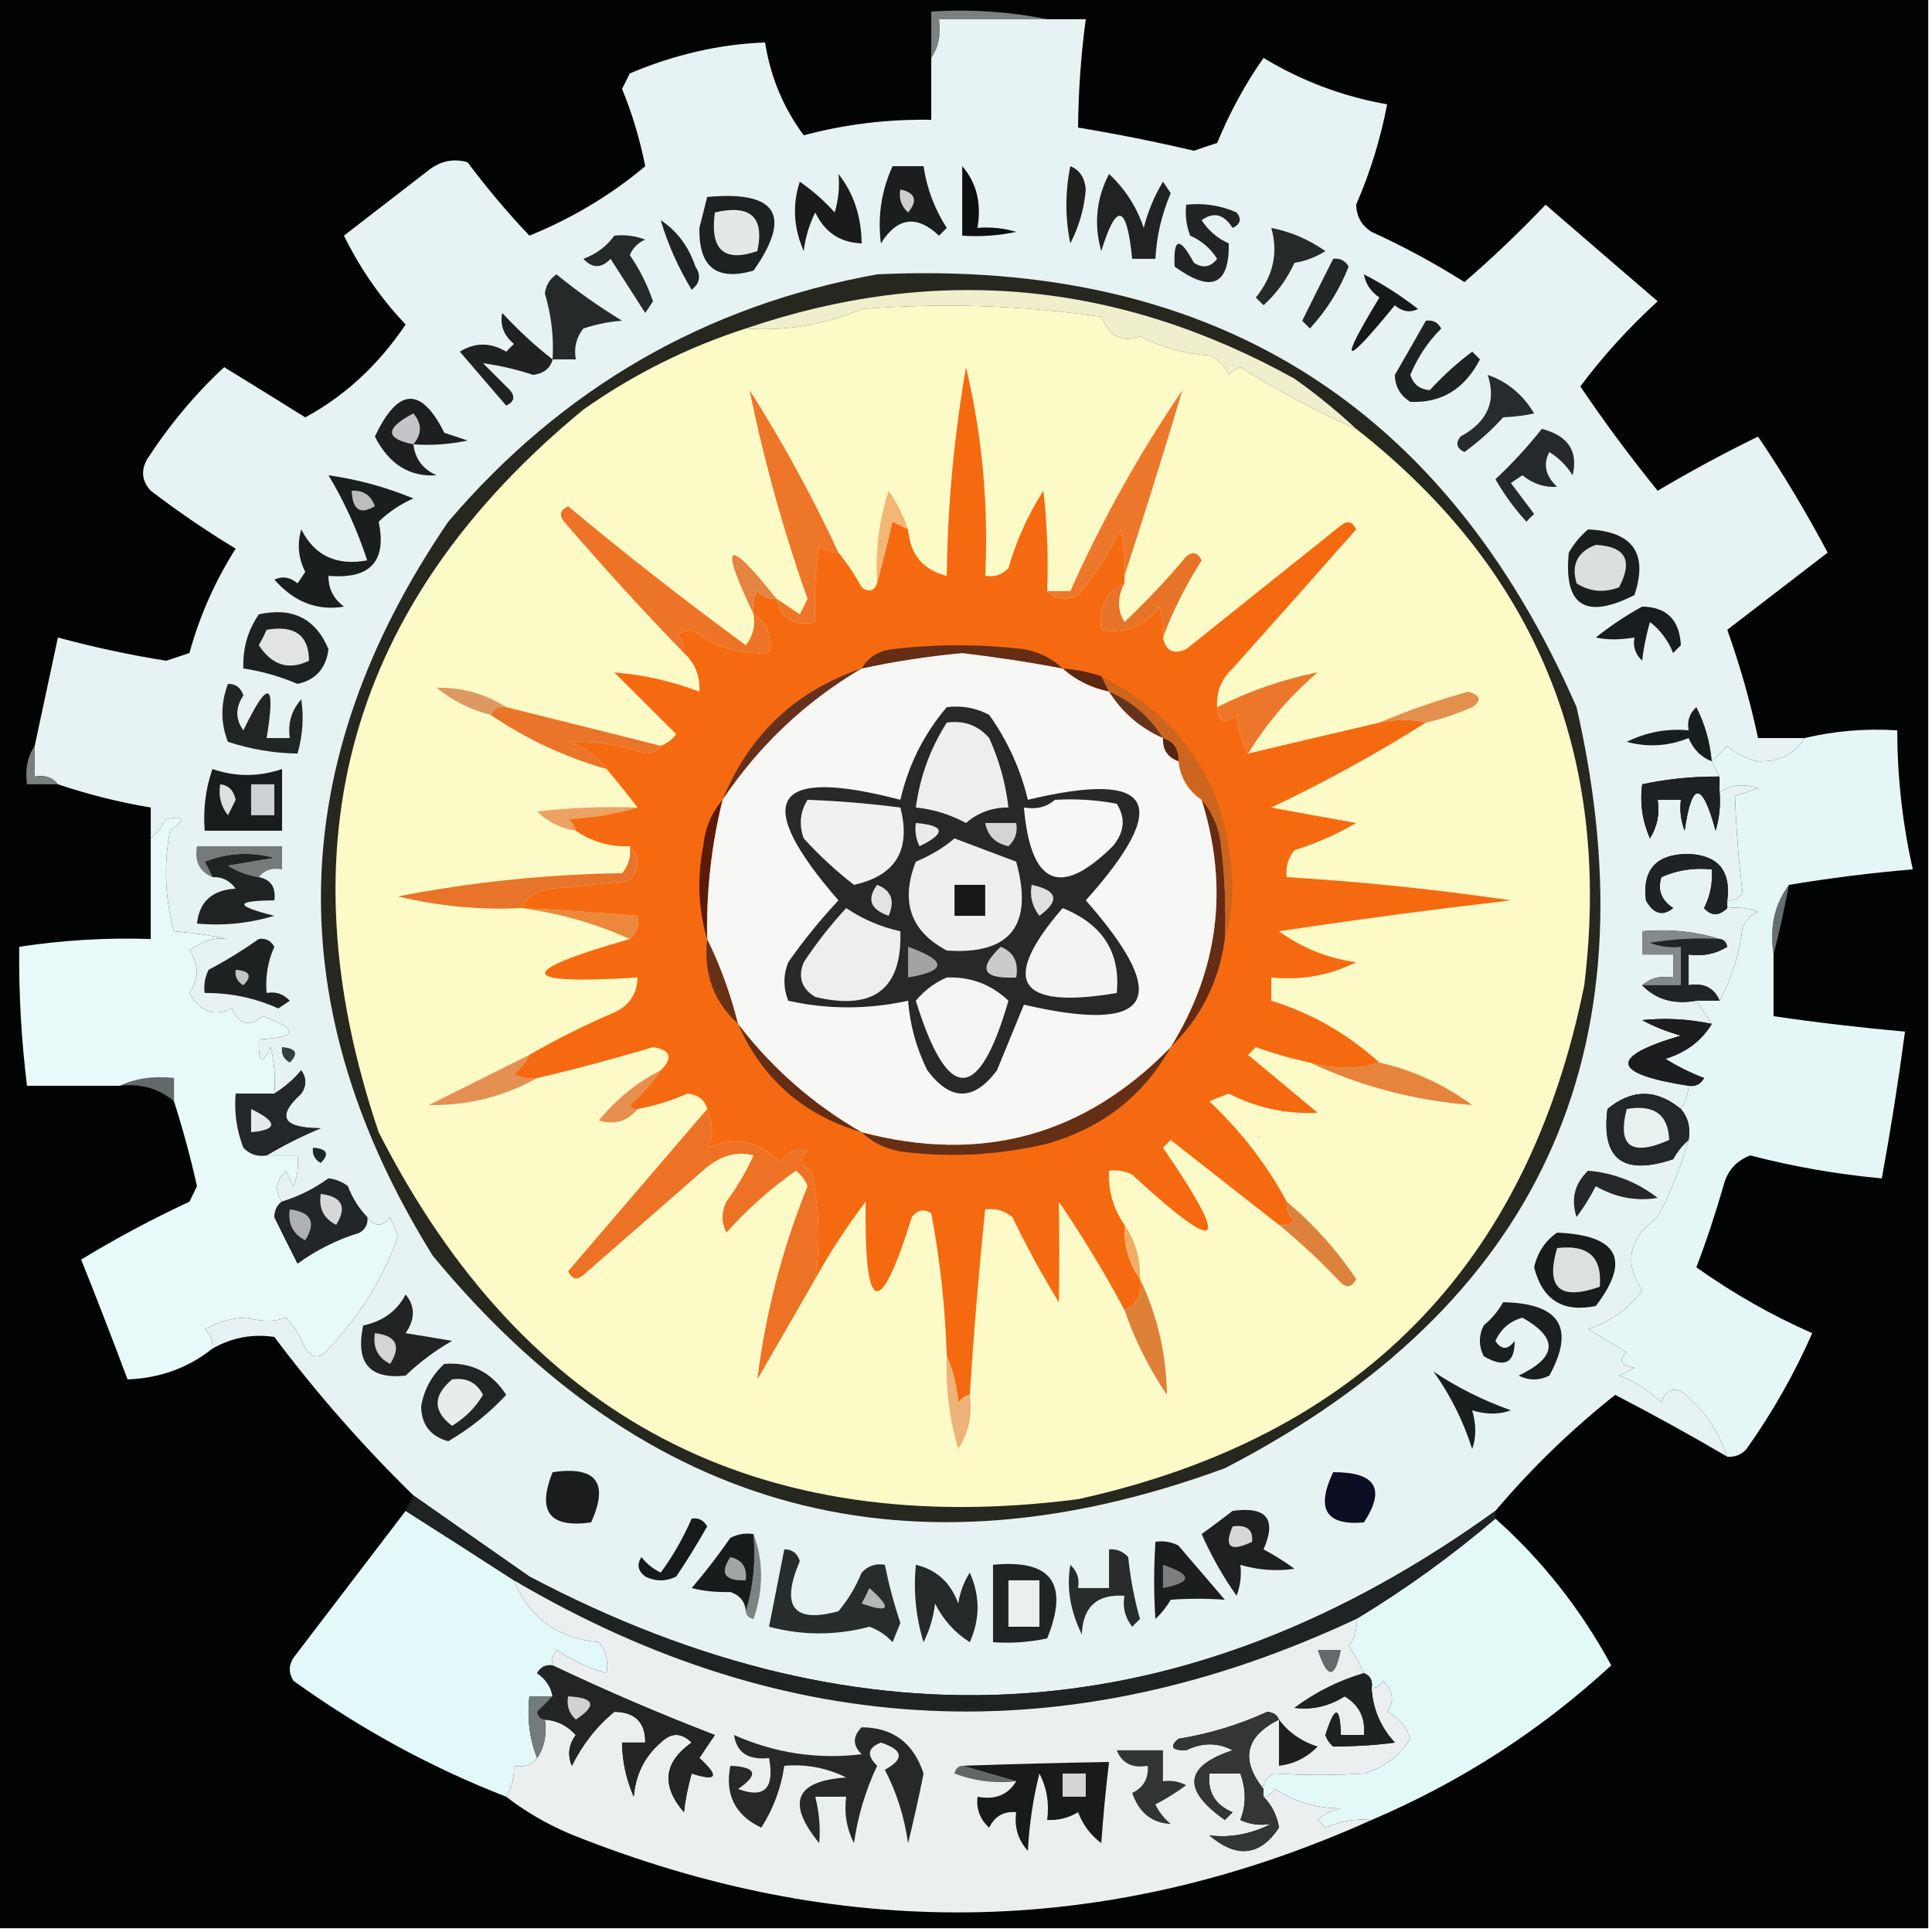 <?xml version="1.0" encoding="UTF-8"?>
<svg xmlns="http://www.w3.org/2000/svg" xmlns:xlink="http://www.w3.org/1999/xlink" width="40px" height="40px" viewBox="0 0 40 40" version="1.1">
<g id="surface1">
<path style=" stroke:none;fill-rule:evenodd;fill:rgb(0.784%,1.176%,1.176%);fill-opacity:1;" d="M -0.078 -0.078 C 13.254 -0.078 26.586 -0.078 39.922 -0.078 C 39.922 13.254 39.922 26.586 39.922 39.922 C 26.586 39.922 13.254 39.922 -0.078 39.922 C -0.078 26.586 -0.078 13.254 -0.078 -0.078 Z M -0.078 -0.078 "/>
<path style=" stroke:none;fill-rule:evenodd;fill:rgb(47.843%,50.588%,50.588%);fill-opacity:1;" d="M 21.68 0.398 C 20.934 0.398 20.188 0.398 19.441 0.398 C 19.484 0.707 19.434 0.973 19.281 1.199 C 19.281 0.879 19.281 0.559 19.281 0.238 C 20.109 0.188 20.91 0.242 21.68 0.398 Z M 21.68 0.398 "/>
<path style=" stroke:none;fill-rule:evenodd;fill:rgb(90.588%,94.902%,94.902%);fill-opacity:1;" d="M 21.68 0.398 C 21.945 0.398 22.215 0.398 22.48 0.398 C 22.379 1.141 22.328 1.891 22.32 2.641 C 23.121 2.773 23.922 2.934 24.719 3.121 C 24.879 3.066 25.039 3.012 25.199 2.961 C 25.461 2.328 25.781 1.738 26.16 1.199 C 26.953 1.68 27.809 2 28.719 2.16 C 28.582 2.879 28.367 3.57 28.078 4.238 C 28.086 4.484 28.191 4.672 28.398 4.801 C 29.066 5.105 29.707 5.453 30.32 5.84 C 30.902 5.336 31.465 4.801 32 4.238 C 32.773 4.906 33.547 5.574 34.32 6.238 C 33.727 6.781 33.191 7.367 32.719 8 C 33.219 8.742 33.754 9.461 34.32 10.16 C 35 9.758 35.691 9.383 36.398 9.039 C 36.922 9.812 37.398 10.613 37.84 11.441 C 37.148 11.973 36.453 12.508 35.762 13.039 C 36.023 13.777 36.238 14.523 36.398 15.281 C 36.719 15.281 37.039 15.281 37.359 15.281 C 37.156 15.617 36.836 15.777 36.398 15.762 C 36.152 15.715 35.941 15.605 35.762 15.441 C 35.652 15.559 35.543 15.664 35.441 15.762 C 35.492 15.867 35.547 15.973 35.602 16.078 C 35.059 16.074 34.527 16.125 34 16.238 C 33.949 16.629 34.004 17 34.16 17.359 C 34.312 17.113 34.367 16.848 34.32 16.559 C 34.48 16.559 34.641 16.559 34.801 16.559 C 34.773 16.781 34.801 16.992 34.879 17.199 C 35.027 16.168 35.238 16.168 35.52 17.199 C 35.598 16.938 35.625 16.672 35.602 16.398 C 35.852 16.246 36.117 16.219 36.398 16.32 C 36.238 16.375 36.078 16.426 35.922 16.48 C 35.945 17.188 36 17.852 36.078 18.48 C 36.008 18.609 35.898 18.66 35.762 18.641 C 35.84 18.027 35.57 17.707 34.961 17.68 C 34.293 17.68 34 18 34.078 18.641 C 34.234 18.922 34.422 18.977 34.641 18.801 C 34.395 18.637 34.312 18.422 34.398 18.16 C 34.727 18.012 35.074 17.961 35.441 18 C 35.461 18.281 35.41 18.547 35.281 18.801 C 35.43 18.969 35.59 18.969 35.762 18.801 C 35.98 18.773 36.191 18.801 36.398 18.879 C 36.25 18.941 36.145 19.047 36.078 19.199 C 36.012 19.758 35.852 20.262 35.602 20.719 C 35.492 20.453 35.277 20.344 34.961 20.398 C 34.961 20.188 34.961 19.973 34.961 19.762 C 35.246 19.805 35.512 19.754 35.762 19.602 C 35.738 19.504 35.688 19.449 35.602 19.441 C 35.102 19.285 34.566 19.23 34 19.281 C 34 19.441 34 19.602 34 19.762 C 34.215 19.762 34.426 19.762 34.641 19.762 C 34.641 19.922 34.641 20.078 34.641 20.238 C 34.383 20.195 34.172 20.25 34 20.398 C 34.285 20.695 34.656 20.801 35.121 20.719 C 35.227 20.879 35.332 21.039 35.441 21.199 C 34.961 21.098 34.48 21.07 34 21.121 C 34.254 21.258 34.52 21.363 34.801 21.441 C 33.301 21.883 33.355 22.23 34.961 22.48 C 34.949 22.656 34.898 22.816 34.801 22.961 C 34.293 22.543 33.785 22.543 33.281 22.961 C 33.148 24 33.602 24.348 34.641 24 C 34.73 23.84 34.836 23.707 34.961 23.602 C 34.809 24.148 34.594 24.684 34.32 25.199 C 33.723 25.629 33.613 26.137 34 26.719 C 33.711 27.102 33.336 27.367 32.879 27.52 C 33.148 27.68 33.414 27.84 33.68 28 C 33.5 28.164 33.551 28.27 33.84 28.32 C 33.734 28.375 33.625 28.426 33.52 28.48 C 33.855 28.605 34.148 28.793 34.398 29.039 C 34.469 28.809 34.602 28.727 34.801 28.801 C 35.262 29.168 35.582 29.621 35.762 30.16 C 35.004 29.715 34.23 29.289 33.441 28.879 C 32.535 29.598 31.707 30.398 30.961 31.281 C 24.602 35.867 17.934 36.32 10.961 32.641 C 10.156 32.078 9.355 31.52 8.559 30.961 C 7.516 29.941 6.555 28.848 5.68 27.68 C 5.23 27.613 4.801 27.691 4.398 27.922 C 4.414 27.762 4.359 27.629 4.238 27.52 C 4.512 27.367 4.805 27.285 5.121 27.281 C 5.418 27.367 5.688 27.367 5.922 27.281 C 6.094 27.465 6.227 27.68 6.32 27.922 C 6.48 28.133 6.641 28.133 6.801 27.922 C 7.445 27.25 7.926 26.477 8.238 25.602 C 8.188 25.465 8.133 25.332 8.078 25.199 C 7.914 25.406 7.754 25.406 7.602 25.199 C 7.43 25.023 7.297 24.812 7.199 24.559 C 7.086 24.469 6.949 24.418 6.801 24.398 C 6.508 24.613 6.188 24.77 5.84 24.879 C 5.68 24.672 5.707 24.461 5.922 24.238 C 5.973 24.348 6.027 24.453 6.078 24.559 C 6.16 24.352 6.184 24.141 6.16 23.922 C 5.945 23.922 5.734 23.922 5.52 23.922 C 5.871 23.711 6.246 23.523 6.641 23.359 C 5.848 23.355 5.715 23.117 6.238 22.641 C 6.348 22.48 6.348 22.32 6.238 22.16 C 6.074 22.355 5.887 22.512 5.68 22.641 C 5.707 22.316 5.68 21.996 5.602 21.68 C 5.426 22.07 5.348 22.016 5.359 21.52 C 6.172 21.477 6.199 21.316 5.441 21.039 C 5.164 21.27 4.953 21.215 4.801 20.879 C 4.438 21.055 4.145 20.949 3.922 20.559 C 4.121 20.262 4.121 19.969 3.922 19.68 C 4.207 19.473 4.473 19.395 4.719 19.441 C 4.344 19.363 3.969 19.309 3.602 19.281 C 3.414 18.594 3.387 17.898 3.52 17.199 C 3.855 16.957 3.832 16.879 3.441 16.961 C 3.348 17.121 3.242 17.254 3.121 17.359 C 3.121 17.148 3.121 16.934 3.121 16.719 C 2.465 16.609 1.828 16.449 1.199 16.238 C 1.086 16.094 0.926 16.043 0.719 16.078 C 0.719 15.867 0.719 15.652 0.719 15.441 C 0.879 14.695 1.039 13.945 1.199 13.199 C 1.934 13.398 2.68 13.559 3.441 13.68 C 3.602 13.625 3.762 13.574 3.922 13.52 C 4.133 12.75 4.453 12.031 4.879 11.359 C 4.27 10.992 3.684 10.59 3.121 10.16 C 2.941 9.965 2.914 9.75 3.039 9.52 C 3.5 8.805 4.035 8.164 4.641 7.602 C 5.199 7.945 5.758 8.289 6.32 8.641 C 7.137 8.199 7.832 7.559 8.398 6.719 C 7.883 6.176 7.457 5.562 7.121 4.879 C 7.707 4.426 8.293 3.973 8.879 3.52 C 9.129 3.328 9.395 3.277 9.68 3.359 C 10.078 3.891 10.504 4.398 10.961 4.879 C 11.852 4.516 12.652 4.035 13.359 3.441 C 13.25 2.891 13.09 2.355 12.879 1.84 C 12.934 1.734 12.988 1.625 13.039 1.52 C 13.965 1.129 14.898 0.914 15.84 0.879 C 15.953 1.598 16.223 2.238 16.641 2.801 C 17.504 2.57 18.387 2.465 19.281 2.48 C 19.281 2.055 19.281 1.625 19.281 1.199 C 19.434 0.973 19.484 0.707 19.441 0.398 C 20.188 0.398 20.934 0.398 21.68 0.398 Z M 21.68 0.398 "/>
<path style=" stroke:none;fill-rule:evenodd;fill:rgb(11.765%,12.941%,12.549%);fill-opacity:1;" d="M 22.16 3.441 C 22.352 3.516 22.457 3.676 22.48 3.922 C 22.449 4.316 22.34 4.688 22.16 5.039 C 22.051 4.516 22.051 3.984 22.16 3.441 Z M 22.16 3.441 "/>
<path style=" stroke:none;fill-rule:evenodd;fill:rgb(5.098%,5.882%,6.275%);fill-opacity:1;" d="M 19.922 3.441 C 20.219 3.781 20.324 4.207 20.238 4.719 C 20.512 4.695 20.777 4.723 21.039 4.801 C 20.672 4.879 20.297 4.906 19.922 4.879 C 19.922 4.398 19.922 3.922 19.922 3.441 Z M 19.922 3.441 "/>
<path style=" stroke:none;fill-rule:evenodd;fill:rgb(10.588%,11.373%,11.765%);fill-opacity:1;" d="M 18.48 3.441 C 18.691 3.441 18.906 3.441 19.121 3.441 C 19.188 3.898 19.348 4.324 19.602 4.719 C 19.547 4.773 19.492 4.828 19.441 4.879 C 18.98 4.445 18.578 4.496 18.238 5.039 C 18.168 4.484 18.246 3.953 18.48 3.441 Z M 18.48 3.441 "/>
<path style=" stroke:none;fill-rule:evenodd;fill:rgb(80.784%,80.784%,81.569%);fill-opacity:1;" d="M 18.641 3.922 C 18.953 3.992 19.008 4.152 18.801 4.398 C 18.66 4.27 18.605 4.109 18.641 3.922 Z M 18.641 3.922 "/>
<path style=" stroke:none;fill-rule:evenodd;fill:rgb(10.588%,10.588%,10.98%);fill-opacity:1;" d="M 17.359 3.602 C 17.672 3.996 17.832 4.477 17.84 5.039 C 17.395 5.023 17.078 4.812 16.879 4.398 C 16.754 4.652 16.672 4.918 16.641 5.199 C 16.43 4.719 16.402 4.238 16.559 3.762 C 16.824 3.945 17.062 4.156 17.281 4.398 C 17.359 4.137 17.387 3.871 17.359 3.602 Z M 17.359 3.602 "/>
<path style=" stroke:none;fill-rule:evenodd;fill:rgb(12.549%,13.333%,13.725%);fill-opacity:1;" d="M 22.961 3.602 C 23.289 3.906 23.531 4.277 23.68 4.719 C 23.766 4.379 23.898 4.059 24.078 3.762 C 24.133 3.84 24.188 3.922 24.238 4 C 24.051 4.438 23.945 4.891 23.922 5.359 C 23.762 5.359 23.602 5.359 23.441 5.359 C 23.328 4.227 23.117 4.172 22.801 5.199 C 22.645 4.652 22.695 4.117 22.961 3.602 Z M 22.961 3.602 "/>
<path style=" stroke:none;fill-rule:evenodd;fill:rgb(11.765%,12.941%,13.333%);fill-opacity:1;" d="M 14.641 4.078 C 16.086 3.945 16.406 4.453 15.602 5.602 C 14.836 5.824 14.465 5.531 14.48 4.719 C 14.535 4.504 14.59 4.289 14.641 4.078 Z M 14.641 4.078 "/>
<path style=" stroke:none;fill-rule:evenodd;fill:rgb(89.804%,90.98%,91.373%);fill-opacity:1;" d="M 14.801 4.398 C 15.539 4.227 15.832 4.492 15.68 5.199 C 14.988 5.438 14.695 5.172 14.801 4.398 Z M 14.801 4.398 "/>
<path style=" stroke:none;fill-rule:evenodd;fill:rgb(14.902%,16.471%,16.078%);fill-opacity:1;" d="M 26.32 4.719 C 26.723 4.797 27.094 4.957 27.441 5.199 C 27.242 5.324 27.031 5.406 26.801 5.441 C 26.645 5.781 26.43 6.074 26.16 6.32 C 26.105 6.266 26.055 6.215 26 6.16 C 26.363 5.711 26.469 5.23 26.32 4.719 Z M 26.32 4.719 "/>
<path style=" stroke:none;fill-rule:evenodd;fill:rgb(14.51%,16.078%,15.686%);fill-opacity:1;" d="M 12.719 4.879 C 12.941 4.855 13.152 4.883 13.359 4.961 C 13.211 5.023 13.105 5.129 13.039 5.281 C 13.242 5.574 13.402 5.895 13.52 6.238 C 13.465 6.32 13.414 6.398 13.359 6.48 C 13.121 6.105 12.879 5.734 12.641 5.359 C 12.449 5.559 12.266 5.559 12.078 5.359 C 12.348 5.258 12.562 5.098 12.719 4.879 Z M 12.719 4.879 "/>
<path style=" stroke:none;fill-rule:evenodd;fill:rgb(12.157%,13.725%,14.118%);fill-opacity:1;" d="M 13.68 4.559 C 14.02 4.785 14.258 5.105 14.398 5.52 C 14.52 5.703 14.492 5.863 14.32 6 C 14.043 5.539 13.828 5.062 13.68 4.559 Z M 13.68 4.559 "/>
<path style=" stroke:none;fill-rule:evenodd;fill:rgb(13.333%,14.118%,14.118%);fill-opacity:1;" d="M 24.559 4.238 C 24.926 4.199 25.273 4.254 25.602 4.398 C 25.711 4.531 25.684 4.641 25.52 4.719 C 25.34 4.434 25.129 4.379 24.879 4.559 C 25.016 4.773 25.203 4.934 25.441 5.039 C 25.453 5.91 25.078 6.07 24.32 5.52 C 24.289 4.918 24.422 4.891 24.719 5.441 C 24.902 5.559 25.062 5.535 25.199 5.359 C 25.066 5.145 24.879 4.984 24.641 4.879 C 24.562 4.672 24.535 4.461 24.559 4.238 Z M 24.559 4.238 "/>
<path style=" stroke:none;fill-rule:evenodd;fill:rgb(13.333%,14.902%,15.294%);fill-opacity:1;" d="M 27.602 5.359 C 27.738 5.34 27.848 5.391 27.922 5.52 C 27.734 6 27.465 6.426 27.121 6.801 C 27.066 6.746 27.012 6.691 26.961 6.641 C 27.176 6.203 27.391 5.777 27.602 5.359 Z M 27.602 5.359 "/>
<path style=" stroke:none;fill-rule:evenodd;fill:rgb(14.902%,16.078%,16.471%);fill-opacity:1;" d="M 11.441 7.441 C 11.469 6.977 11.414 6.523 11.281 6.078 C 11.301 5.91 11.379 5.777 11.52 5.68 C 11.949 6.031 12.406 6.352 12.879 6.641 C 12.625 6.656 12.359 6.711 12.078 6.801 C 11.93 6.988 11.879 7.203 11.922 7.441 C 11.762 7.441 11.602 7.441 11.441 7.441 Z M 11.441 7.441 "/>
<path style=" stroke:none;fill-rule:evenodd;fill:rgb(8.627%,9.804%,10.196%);fill-opacity:1;" d="M 28.238 5.68 C 28.629 5.879 29.004 6.121 29.359 6.398 C 29.191 6.48 29.031 6.453 28.879 6.32 C 27.805 7.633 27.699 7.578 28.559 6.16 C 28.383 6.039 28.273 5.879 28.238 5.68 Z M 28.238 5.68 "/>
<path style=" stroke:none;fill-rule:evenodd;fill:rgb(14.902%,15.294%,12.157%);fill-opacity:1;" d="M 18.16 5.68 C 25.062 5.355 29.891 8.344 32.641 14.641 C 34.277 21.793 31.848 27.043 25.359 30.398 C 18.836 32.797 13.367 31.332 8.961 26 C 5.77 20.863 5.875 15.797 9.281 10.801 C 11.645 8.031 14.602 6.324 18.16 5.68 Z M 18.16 5.68 "/>
<path style=" stroke:none;fill-rule:evenodd;fill:rgb(93.725%,93.725%,80.392%);fill-opacity:1;" d="M 28.078 8.879 C 27.25 8.516 26.449 8.086 25.68 7.602 C 25.586 7.633 25.508 7.688 25.441 7.762 C 25.359 7.574 25.227 7.441 25.039 7.359 C 24.527 7.328 24.051 7.195 23.602 6.961 C 23.242 7.102 22.973 6.969 22.801 6.559 C 21.152 6.32 19.5 6.266 17.84 6.398 C 17.074 6.727 16.273 6.859 15.441 6.801 C 19.355 5.465 23.145 5.812 26.801 7.84 C 27.258 8.164 27.684 8.512 28.078 8.879 Z M 28.078 8.879 "/>
<path style=" stroke:none;fill-rule:evenodd;fill:rgb(11.765%,13.333%,13.333%);fill-opacity:1;" d="M 29.52 6.641 C 29.66 6.617 29.766 6.672 29.84 6.801 C 29.562 7.078 29.352 7.395 29.199 7.762 C 29.262 7.957 29.395 8.062 29.602 8.078 C 29.867 7.789 30.16 7.52 30.48 7.281 C 30.535 7.332 30.586 7.387 30.641 7.441 C 30.324 8.055 29.844 8.348 29.199 8.32 C 28.992 8.191 28.883 8.004 28.879 7.762 C 29.098 7.387 29.309 7.012 29.52 6.641 Z M 29.52 6.641 "/>
<path style=" stroke:none;fill-rule:evenodd;fill:rgb(12.549%,13.333%,13.333%);fill-opacity:1;" d="M 11.441 7.441 C 11.395 7.625 11.262 7.73 11.039 7.762 C 10.684 7.645 10.34 7.566 10 7.52 C 10.188 7.707 10.375 7.895 10.559 8.078 C 10.672 8.215 10.645 8.32 10.48 8.398 C 10.164 8.031 9.844 7.656 9.52 7.281 C 9.836 7.086 10.156 7.086 10.48 7.281 C 10.535 7.227 10.586 7.172 10.641 7.121 C 10.426 6.941 10.348 6.727 10.398 6.48 C 10.734 6.84 11.078 7.16 11.441 7.441 Z M 11.441 7.441 "/>
<path style=" stroke:none;fill-rule:evenodd;fill:rgb(15.294%,16.863%,17.647%);fill-opacity:1;" d="M 30.801 7.762 C 31.211 7.902 31.531 8.172 31.762 8.559 C 31.586 8.602 31.375 8.625 31.121 8.641 C 30.879 8.91 30.609 9.148 30.32 9.359 C 30.156 9.281 30.129 9.172 30.238 9.039 C 30.797 8.734 30.984 8.309 30.801 7.762 Z M 30.801 7.762 "/>
<path style=" stroke:none;fill-rule:evenodd;fill:rgb(11.373%,12.157%,12.941%);fill-opacity:1;" d="M 8.559 9.199 C 8.594 9.5 8.754 9.715 9.039 9.84 C 8.48 9.879 8.055 9.613 7.762 9.039 C 8.238 8.023 8.719 7.996 9.199 8.961 C 9.359 9.012 9.52 9.066 9.68 9.121 C 9.309 9.199 8.938 9.227 8.559 9.199 Z M 8.559 9.199 "/>
<path style=" stroke:none;fill-rule:evenodd;fill:rgb(76.863%,77.255%,78.431%);fill-opacity:1;" d="M 8.559 9.199 C 7.969 9.082 7.969 8.867 8.559 8.559 C 8.738 8.77 8.738 8.984 8.559 9.199 Z M 8.559 9.199 "/>
<path style=" stroke:none;fill-rule:evenodd;fill:rgb(14.902%,16.078%,16.863%);fill-opacity:1;" d="M 31.922 8.879 C 32.465 9.02 32.68 9.34 32.559 9.84 C 32.434 9.641 32.273 9.48 32.078 9.359 C 31.945 9.609 31.996 9.852 32.238 10.078 C 31.984 10.098 31.742 10.02 31.52 9.84 C 31.441 9.895 31.359 9.945 31.281 10 C 31.441 10.215 31.602 10.426 31.762 10.641 C 31.707 10.691 31.652 10.746 31.602 10.801 C 31.352 10.527 31.141 10.234 30.961 9.922 C 31.301 9.605 31.621 9.258 31.922 8.879 Z M 31.922 8.879 "/>
<path style=" stroke:none;fill-rule:evenodd;fill:rgb(10.588%,11.765%,11.765%);fill-opacity:1;" d="M 6.801 9.84 C 7.406 9.926 7.992 10.086 8.559 10.32 C 8.289 10.438 8.051 10.598 7.84 10.801 C 8.012 11.625 7.664 11.996 6.801 11.922 C 6.797 12.184 6.902 12.395 7.121 12.559 C 6.57 12.652 6.09 12.465 5.68 12 C 5.848 11.922 6.008 11.949 6.16 12.078 C 6.215 12 6.266 11.922 6.32 11.84 C 6.176 11.555 6.148 11.262 6.238 10.961 C 6.512 11.504 6.965 11.719 7.602 11.602 C 7.398 10.977 7.133 10.391 6.801 9.84 Z M 6.801 9.84 "/>
<path style=" stroke:none;fill-rule:evenodd;fill:rgb(98.824%,98.039%,78.039%);fill-opacity:1;" d="M 28.078 8.879 C 31.809 11.805 33.379 15.645 32.801 20.398 C 31.629 26.211 28.133 29.758 22.32 31.039 C 15.68 31.895 10.852 29.359 7.84 23.441 C 5.816 17.461 7.23 12.473 12.078 8.48 C 13.113 7.75 14.234 7.191 15.441 6.801 C 16.273 6.859 17.074 6.727 17.84 6.398 C 19.5 6.266 21.152 6.32 22.801 6.559 C 22.973 6.969 23.242 7.102 23.602 6.961 C 24.051 7.195 24.527 7.328 25.039 7.359 C 25.227 7.441 25.359 7.574 25.441 7.762 C 25.508 7.688 25.586 7.633 25.68 7.602 C 26.449 8.086 27.25 8.516 28.078 8.879 Z M 28.078 8.879 "/>
<path style=" stroke:none;fill-rule:evenodd;fill:rgb(74.118%,73.725%,74.902%);fill-opacity:1;" d="M 7.281 10.16 C 7.52 10.145 7.68 10.254 7.762 10.48 C 7.457 10.664 7.297 10.555 7.281 10.16 Z M 7.281 10.16 "/>
<path style=" stroke:none;fill-rule:evenodd;fill:rgb(92.941%,47.059%,17.255%);fill-opacity:1;" d="M 23.281 11.922 C 23.305 11.594 23.277 11.277 23.199 10.961 C 22.965 11.453 22.672 11.906 22.32 12.32 C 22.07 12.441 21.855 12.414 21.68 12.238 C 21.84 12.238 22 12.238 22.16 12.238 C 22.805 10.793 23.578 9.406 24.48 8.078 C 24.098 9.367 23.695 10.645 23.281 11.922 Z M 23.281 11.922 "/>
<path style=" stroke:none;fill-rule:evenodd;fill:rgb(92.941%,46.275%,16.078%);fill-opacity:1;" d="M 17.359 11.441 C 17.199 11.453 17.066 11.398 16.961 11.281 C 16.879 11.812 16.855 12.344 16.879 12.879 C 16.434 12.973 16.168 12.812 16.078 12.398 C 16.238 12.504 16.398 12.609 16.559 12.719 C 16.613 12.613 16.668 12.508 16.719 12.398 C 16.215 10.973 15.816 9.531 15.52 8.078 C 16.207 9.16 16.82 10.281 17.359 11.441 Z M 17.359 11.441 "/>
<path style=" stroke:none;fill-rule:evenodd;fill:rgb(94.902%,71.765%,45.49%);fill-opacity:1;" d="M 18.801 10.961 C 18.695 10.91 18.59 10.859 18.48 10.801 C 18.375 11.25 18.266 11.676 18.16 12.078 C 18.117 11.422 18.199 10.785 18.398 10.16 C 18.574 10.414 18.707 10.68 18.801 10.961 Z M 18.801 10.961 "/>
<path style=" stroke:none;fill-rule:evenodd;fill:rgb(89.412%,51.765%,25.098%);fill-opacity:1;" d="M 16.078 12.398 C 15.922 12.414 15.789 12.359 15.68 12.238 C 15.602 12.391 15.574 12.551 15.602 12.719 C 14.879 11.199 15.039 11.094 16.078 12.398 Z M 16.078 12.398 "/>
<path style=" stroke:none;fill-rule:evenodd;fill:rgb(10.196%,11.765%,12.157%);fill-opacity:1;" d="M 32.879 10.961 C 33.809 11.004 34.125 11.457 33.84 12.32 C 32.824 12.836 32.371 12.543 32.48 11.441 C 32.59 11.25 32.727 11.09 32.879 10.961 Z M 32.879 10.961 "/>
<path style=" stroke:none;fill-rule:evenodd;fill:rgb(85.882%,87.451%,87.451%);fill-opacity:1;" d="M 33.039 11.281 C 33.656 11.312 33.816 11.605 33.52 12.16 C 33.211 12.277 32.918 12.254 32.641 12.078 C 32.527 11.688 32.66 11.422 33.039 11.281 Z M 33.039 11.281 "/>
<path style=" stroke:none;fill-rule:evenodd;fill:rgb(92.941%,45.49%,15.294%);fill-opacity:1;" d="M 15.602 12.719 C 15.883 12.887 15.988 13.156 15.922 13.52 C 15.328 13.555 14.797 13.395 14.32 13.039 C 14.215 13.066 14.105 13.094 14 13.121 C 14.121 13.227 14.172 13.359 14.16 13.52 C 13.312 12.645 12.484 11.738 11.68 10.801 C 11.57 10.668 11.598 10.559 11.762 10.48 C 12.957 11.48 14.184 12.438 15.441 13.359 C 15.59 13.168 15.641 12.957 15.602 12.719 Z M 15.602 12.719 "/>
<path style=" stroke:none;fill-rule:evenodd;fill:rgb(10.196%,11.373%,12.157%);fill-opacity:1;" d="M 34 12.559 C 34.504 12.566 34.773 12.832 34.801 13.359 C 34.746 13.414 34.691 13.465 34.641 13.52 C 34.535 13.258 34.375 13.043 34.16 12.879 C 34.082 13.156 34.027 13.422 34 13.68 C 33.859 13.547 33.805 13.387 33.84 13.199 C 33.527 13.25 33.262 13.25 33.039 13.199 C 33.344 12.957 33.664 12.742 34 12.559 Z M 34 12.559 "/>
<path style=" stroke:none;fill-rule:evenodd;fill:rgb(11.765%,12.941%,13.333%);fill-opacity:1;" d="M 5.359 12.719 C 6.055 12.566 6.535 12.805 6.801 13.441 C 6.75 13.84 6.535 14.078 6.16 14.16 C 5.797 14.004 5.426 13.898 5.039 13.84 C 5.023 13.426 5.129 13.055 5.359 12.719 Z M 5.359 12.719 "/>
<path style=" stroke:none;fill-rule:evenodd;fill:rgb(88.627%,89.02%,89.412%);fill-opacity:1;" d="M 5.52 13.039 C 6.102 12.938 6.395 13.152 6.398 13.68 C 5.98 13.883 5.633 13.777 5.359 13.359 C 5.418 13.25 5.473 13.145 5.52 13.039 Z M 5.52 13.039 "/>
<path style=" stroke:none;fill-rule:evenodd;fill:rgb(86.275%,60%,38.039%);fill-opacity:1;" d="M 10.48 14.641 C 10.32 14.613 10.215 14.664 10.16 14.801 C 9.746 14.699 9.371 14.512 9.039 14.238 C 9.566 14.23 10.047 14.363 10.48 14.641 Z M 10.48 14.641 "/>
<path style=" stroke:none;fill-rule:evenodd;fill:rgb(89.02%,56.471%,30.98%);fill-opacity:1;" d="M 29.52 14.961 C 29.238 14.887 28.918 14.887 28.559 14.961 C 29.141 14.711 29.754 14.5 30.398 14.32 C 30.656 14.395 30.684 14.504 30.48 14.641 C 30.168 14.781 29.848 14.887 29.52 14.961 Z M 29.52 14.961 "/>
<path style=" stroke:none;fill-rule:evenodd;fill:rgb(92.549%,46.667%,16.863%);fill-opacity:1;" d="M 25.84 15.602 C 25.711 15.367 25.633 15.102 25.602 14.801 C 25.367 15.02 25.234 14.969 25.199 14.641 C 25.867 14.305 26.562 14.062 27.281 13.922 C 26.703 14.414 26.223 14.977 25.84 15.602 Z M 25.84 15.602 "/>
<path style=" stroke:none;fill-rule:evenodd;fill:rgb(91.765%,45.49%,16.471%);fill-opacity:1;" d="M 10.48 14.641 C 11.547 14.906 12.613 15.172 13.68 15.441 C 13.613 15.539 13.508 15.594 13.359 15.602 C 12.836 15.414 12.301 15.336 11.762 15.359 C 12.094 15.473 12.359 15.66 12.559 15.922 C 11.699 15.676 10.902 15.305 10.16 14.801 C 10.215 14.664 10.32 14.613 10.48 14.641 Z M 10.48 14.641 "/>
<path style=" stroke:none;fill-rule:evenodd;fill:rgb(9.412%,11.373%,11.765%);fill-opacity:1;" d="M 35.441 15.762 C 35.223 15.68 35.062 15.52 34.961 15.281 C 34.543 15.449 34.117 15.477 33.68 15.359 C 34.082 15.16 34.508 15.078 34.961 15.121 C 34.926 14.934 34.977 14.773 35.121 14.641 C 35.301 14.992 35.406 15.367 35.441 15.762 Z M 35.441 15.762 "/>
<path style=" stroke:none;fill-rule:evenodd;fill:rgb(12.941%,14.51%,14.118%);fill-opacity:1;" d="M 4.719 14.16 C 4.879 14.156 4.984 14.234 5.039 14.398 C 4.871 14.652 4.871 14.891 5.039 15.121 C 5.555 14.051 5.715 14.102 5.52 15.281 C 5.68 15.281 5.84 15.281 6 15.281 C 5.957 14.973 6.035 14.703 6.238 14.48 C 6.293 14.855 6.266 15.23 6.16 15.602 C 5.668 15.594 5.188 15.512 4.719 15.359 C 4.566 14.973 4.566 14.57 4.719 14.16 Z M 4.719 14.16 "/>
<path style=" stroke:none;fill-rule:evenodd;fill:rgb(47.059%,50.588%,49.412%);fill-opacity:1;" d="M 0.719 15.441 C 0.719 15.652 0.719 15.867 0.719 16.078 C 0.926 16.043 1.086 16.094 1.199 16.238 C 0.988 16.238 0.773 16.238 0.559 16.238 C 0.516 15.934 0.566 15.668 0.719 15.441 Z M 0.719 15.441 "/>
<path style=" stroke:none;fill-rule:evenodd;fill:rgb(11.765%,12.941%,13.725%);fill-opacity:1;" d="M 35.602 16.078 C 35.602 16.188 35.602 16.293 35.602 16.398 C 35.625 16.672 35.598 16.938 35.52 17.199 C 35.238 16.168 35.027 16.168 34.879 17.199 C 34.801 16.992 34.773 16.781 34.801 16.559 C 34.641 16.559 34.48 16.559 34.32 16.559 C 34.367 16.848 34.312 17.113 34.16 17.359 C 34.004 17 33.949 16.629 34 16.238 C 34.527 16.125 35.059 16.074 35.602 16.078 Z M 35.602 16.078 "/>
<path style=" stroke:none;fill-rule:evenodd;fill:rgb(92.549%,63.529%,38.431%);fill-opacity:1;" d="M 13.199 16.719 C 12.75 16.852 12.27 16.93 11.762 16.961 C 11.848 17.02 11.902 17.102 11.922 17.199 C 11.613 17.152 11.344 17.02 11.121 16.801 C 11.812 16.719 12.504 16.695 13.199 16.719 Z M 13.199 16.719 "/>
<path style=" stroke:none;fill-rule:evenodd;fill:rgb(10.196%,11.373%,11.373%);fill-opacity:1;" d="M 4.398 15.922 C 4.875 16.086 5.352 16.086 5.84 15.922 C 5.84 16.348 5.84 16.773 5.84 17.199 C 5.309 17.199 4.773 17.199 4.238 17.199 C 4.203 16.754 4.258 16.328 4.398 15.922 Z M 4.398 15.922 "/>
<path style=" stroke:none;fill-rule:evenodd;fill:rgb(80.392%,81.961%,82.745%);fill-opacity:1;" d="M 5.199 16.238 C 5.359 16.238 5.52 16.238 5.68 16.238 C 5.68 16.453 5.68 16.668 5.68 16.879 C 5.52 16.879 5.359 16.879 5.199 16.879 C 5.199 16.668 5.199 16.453 5.199 16.238 Z M 5.199 16.238 "/>
<path style=" stroke:none;fill-rule:evenodd;fill:rgb(87.059%,87.843%,87.451%);fill-opacity:1;" d="M 4.559 16.238 C 4.734 16.258 4.84 16.367 4.879 16.559 C 4.828 16.668 4.773 16.773 4.719 16.879 C 4.57 16.691 4.52 16.477 4.559 16.238 Z M 4.559 16.238 "/>
<path style=" stroke:none;fill-rule:evenodd;fill:rgb(45.882%,48.235%,47.451%);fill-opacity:1;" d="M 5.359 18.16 C 5.133 18.125 4.918 18.047 4.719 17.922 C 5.039 17.867 5.359 17.812 5.68 17.762 C 5.191 17.629 4.711 17.656 4.238 17.84 C 4.297 17.949 4.352 18.055 4.398 18.16 C 4.133 18.051 4.023 17.836 4.078 17.52 C 4.668 17.52 5.254 17.52 5.84 17.52 C 5.84 17.68 5.84 17.84 5.84 18 C 5.633 17.961 5.473 18.016 5.359 18.16 Z M 5.359 18.16 "/>
<path style=" stroke:none;fill-rule:evenodd;fill:rgb(11.765%,13.333%,14.118%);fill-opacity:1;" d="M 35.762 18.641 C 35.762 18.691 35.762 18.746 35.762 18.801 C 35.59 18.969 35.43 18.969 35.281 18.801 C 35.41 18.547 35.461 18.281 35.441 18 C 35.074 17.961 34.727 18.012 34.398 18.16 C 34.312 18.422 34.395 18.637 34.641 18.801 C 34.422 18.977 34.234 18.922 34.078 18.641 C 34 18 34.293 17.68 34.961 17.68 C 35.57 17.707 35.84 18.027 35.762 18.641 Z M 35.762 18.641 "/>
<path style=" stroke:none;fill-rule:evenodd;fill:rgb(12.549%,13.725%,13.725%);fill-opacity:1;" d="M 5.359 18.16 C 5.609 18.211 5.715 18.371 5.68 18.641 C 4.852 18.648 4.852 18.754 5.68 18.961 C 5.156 19.117 4.625 19.172 4.078 19.121 C 4.129 18.664 4.395 18.426 4.879 18.398 C 4.762 18.234 4.602 18.152 4.398 18.16 C 4.352 18.055 4.297 17.949 4.238 17.84 C 4.711 17.656 5.191 17.629 5.68 17.762 C 5.359 17.812 5.039 17.867 4.719 17.922 C 4.918 18.047 5.133 18.125 5.359 18.16 Z M 5.359 18.16 "/>
<path style=" stroke:none;fill-rule:evenodd;fill:rgb(90.588%,45.49%,16.471%);fill-opacity:1;" d="M 13.039 17.52 C 13.25 17.742 13.25 17.98 13.039 18.238 C 12.508 18.293 11.973 18.348 11.441 18.398 C 11.129 18.418 10.918 18.555 10.801 18.801 C 9.934 18.844 9.082 18.762 8.238 18.559 C 9.77 18.262 11.316 18.102 12.879 18.078 C 13.016 17.918 13.066 17.73 13.039 17.52 Z M 13.039 17.52 "/>
<path style=" stroke:none;fill-rule:evenodd;fill:rgb(92.157%,53.333%,23.529%);fill-opacity:1;" d="M 10.801 18.801 C 11.602 18.84 12.402 18.895 13.199 18.961 C 13.238 19.168 13.184 19.328 13.039 19.441 C 12.34 19.125 11.594 18.91 10.801 18.801 Z M 10.801 18.801 "/>
<path style=" stroke:none;fill-rule:evenodd;fill:rgb(39.608%,43.137%,43.922%);fill-opacity:1;" d="M 37.039 18.32 C 36.945 18.816 36.84 19.297 36.719 19.762 C 36.633 19.199 36.738 18.719 37.039 18.32 Z M 37.039 18.32 "/>
<path style=" stroke:none;fill-rule:evenodd;fill:rgb(12.941%,14.118%,14.902%);fill-opacity:1;" d="M 35.602 19.441 C 35.688 19.449 35.738 19.504 35.762 19.602 C 35.512 19.754 35.246 19.805 34.961 19.762 C 34.961 19.973 34.961 20.188 34.961 20.398 C 35.277 20.344 35.492 20.453 35.602 20.719 C 35.441 20.719 35.281 20.719 35.121 20.719 C 34.656 20.801 34.285 20.695 34 20.398 C 34.266 20.398 34.535 20.398 34.801 20.398 C 34.801 20.133 34.801 19.867 34.801 19.602 C 34.582 19.625 34.367 19.598 34.16 19.52 C 34.637 19.441 35.117 19.414 35.602 19.441 Z M 35.602 19.441 "/>
<path style=" stroke:none;fill-rule:evenodd;fill:rgb(51.765%,53.725%,54.902%);fill-opacity:1;" d="M 35.602 19.441 C 35.117 19.414 34.637 19.441 34.16 19.52 C 34.367 19.598 34.582 19.625 34.801 19.602 C 34.801 19.867 34.801 20.133 34.801 20.398 C 34.535 20.398 34.266 20.398 34 20.398 C 34.172 20.25 34.383 20.195 34.641 20.238 C 34.641 20.078 34.641 19.922 34.641 19.762 C 34.426 19.762 34.215 19.762 34 19.762 C 34 19.602 34 19.441 34 19.281 C 34.566 19.23 35.102 19.285 35.602 19.441 Z M 35.602 19.441 "/>
<path style=" stroke:none;fill-rule:evenodd;fill:rgb(11.765%,13.333%,13.333%);fill-opacity:1;" d="M 5.359 19.441 C 5.5 19.418 5.605 19.473 5.68 19.602 C 5.543 19.906 5.492 20.227 5.52 20.559 C 5.707 20.523 5.867 20.578 6 20.719 C 5.922 20.773 5.84 20.828 5.762 20.879 C 5.277 20.66 4.77 20.555 4.238 20.559 C 4.215 20.391 4.242 20.23 4.32 20.078 C 4.691 19.883 5.035 19.668 5.359 19.441 Z M 5.359 19.441 "/>
<path style=" stroke:none;fill-rule:evenodd;fill:rgb(75.686%,78.039%,78.039%);fill-opacity:1;" d="M 4.879 20.078 C 5.176 20.102 5.227 20.207 5.039 20.398 C 4.914 20.328 4.859 20.219 4.879 20.078 Z M 4.879 20.078 "/>
<path style=" stroke:none;fill-rule:evenodd;fill:rgb(89.804%,96.471%,96.471%);fill-opacity:1;" d="M 37.039 18.32 C 36.738 18.719 36.633 19.199 36.719 19.762 C 36.719 20.188 36.719 20.613 36.719 21.039 C 37.625 21.172 38.531 21.277 39.441 21.359 C 39.305 22.379 39.145 23.391 38.961 24.398 C 38.043 24.312 37.133 24.156 36.238 23.922 C 35.945 24.031 35.758 24.242 35.68 24.559 C 35.516 25.125 35.332 25.688 35.121 26.238 C 35.879 26.777 36.676 27.23 37.52 27.602 C 37.152 28.441 36.699 29.238 36.16 30 C 36.051 30.121 35.918 30.172 35.762 30.16 C 35.582 29.621 35.262 29.168 34.801 28.801 C 34.602 28.727 34.469 28.809 34.398 29.039 C 34.148 28.793 33.855 28.605 33.52 28.48 C 33.625 28.426 33.734 28.375 33.84 28.32 C 33.551 28.27 33.5 28.164 33.68 28 C 33.414 27.84 33.148 27.68 32.879 27.52 C 33.336 27.367 33.711 27.102 34 26.719 C 33.613 26.137 33.723 25.629 34.32 25.199 C 34.594 24.684 34.809 24.148 34.961 23.602 C 35.004 23.344 34.949 23.133 34.801 22.961 C 34.898 22.816 34.949 22.656 34.961 22.48 C 35.102 22.5 35.207 22.449 35.281 22.32 C 34.996 22.211 34.73 22.078 34.48 21.922 C 34.91 21.789 35.227 21.551 35.441 21.199 C 35.332 21.039 35.227 20.879 35.121 20.719 C 35.281 20.719 35.441 20.719 35.602 20.719 C 35.852 20.262 36.012 19.758 36.078 19.199 C 36.145 19.047 36.25 18.941 36.398 18.879 C 36.191 18.801 35.98 18.773 35.762 18.801 C 35.762 18.746 35.762 18.691 35.762 18.641 C 35.898 18.66 36.008 18.609 36.078 18.48 C 36 17.852 35.945 17.188 35.922 16.48 C 36.078 16.426 36.238 16.375 36.398 16.32 C 36.117 16.219 35.852 16.246 35.602 16.398 C 35.602 16.293 35.602 16.188 35.602 16.078 C 35.547 15.973 35.492 15.867 35.441 15.762 C 35.543 15.664 35.652 15.559 35.762 15.441 C 35.941 15.605 36.152 15.715 36.398 15.762 C 36.836 15.777 37.156 15.617 37.359 15.281 C 37.984 15.133 38.625 15.078 39.281 15.121 C 39.281 16.094 39.391 17.055 39.602 18 C 38.738 18.07 37.887 18.18 37.039 18.32 Z M 37.039 18.32 "/>
<path style=" stroke:none;fill-rule:evenodd;fill:rgb(10.588%,11.373%,11.765%);fill-opacity:1;" d="M 35.441 21.199 C 35.227 21.551 34.91 21.789 34.48 21.922 C 34.73 22.078 34.996 22.211 35.281 22.32 C 35.207 22.449 35.102 22.5 34.961 22.48 C 33.355 22.23 33.301 21.883 34.801 21.441 C 34.52 21.363 34.254 21.258 34 21.121 C 34.48 21.07 34.961 21.098 35.441 21.199 Z M 35.441 21.199 "/>
<path style=" stroke:none;fill-rule:evenodd;fill:rgb(21.176%,24.706%,24.706%);fill-opacity:1;" d="M 5.84 21.68 C 6.133 21.703 6.188 21.809 6 22 C 5.871 21.926 5.82 21.82 5.84 21.68 Z M 5.84 21.68 "/>
<path style=" stroke:none;fill-rule:evenodd;fill:rgb(90.196%,51.373%,23.529%);fill-opacity:1;" d="M 27.121 22 C 27.629 22.141 28.109 22.141 28.559 22 C 29.25 22.156 29.891 22.449 30.48 22.879 C 29.301 22.789 28.184 22.496 27.121 22 Z M 27.121 22 "/>
<path style=" stroke:none;fill-rule:evenodd;fill:rgb(38.039%,41.569%,41.176%);fill-opacity:1;" d="M 2.48 22.48 C 2.816 22.324 3.191 22.273 3.602 22.32 C 3.602 22.48 3.602 22.641 3.602 22.801 C 3.285 22.535 2.914 22.43 2.48 22.48 Z M 2.48 22.48 "/>
<path style=" stroke:none;fill-rule:evenodd;fill:rgb(89.804%,56.078%,32.549%);fill-opacity:1;" d="M 10.961 21.84 C 10.887 21.992 10.781 22.125 10.641 22.238 C 10.793 22.316 10.953 22.344 11.121 22.32 C 10.434 22.703 9.688 22.891 8.879 22.879 C 9.578 22.531 10.27 22.184 10.961 21.84 Z M 10.961 21.84 "/>
<path style=" stroke:none;fill-rule:evenodd;fill:rgb(90.588%,56.078%,30.588%);fill-opacity:1;" d="M 13.68 22.16 C 13.5 22.422 13.285 22.66 13.039 22.879 C 13.078 22.945 13.129 22.969 13.199 22.961 C 12.992 23.215 12.727 23.297 12.398 23.199 C 12.762 22.754 13.191 22.406 13.68 22.16 Z M 13.68 22.16 "/>
<path style=" stroke:none;fill-rule:evenodd;fill:rgb(14.118%,15.294%,16.078%);fill-opacity:1;" d="M 34.801 22.961 C 34.949 23.133 35.004 23.344 34.961 23.602 C 34.836 23.707 34.73 23.84 34.641 24 C 33.602 24.348 33.148 24 33.281 22.961 C 33.785 22.543 34.293 22.543 34.801 22.961 Z M 34.801 22.961 "/>
<path style=" stroke:none;fill-rule:evenodd;fill:rgb(91.765%,94.51%,94.51%);fill-opacity:1;" d="M 33.68 22.961 C 34.246 22.863 34.539 23.074 34.559 23.602 C 33.773 23.949 33.48 23.734 33.68 22.961 Z M 33.68 22.961 "/>
<path style=" stroke:none;fill-rule:evenodd;fill:rgb(13.725%,15.294%,16.078%);fill-opacity:1;" d="M 5.52 23.922 C 5.332 23.953 5.172 23.902 5.039 23.762 C 4.898 23.402 4.848 23.027 4.879 22.641 C 5.148 22.641 5.414 22.641 5.68 22.641 C 5.887 22.512 6.074 22.355 6.238 22.16 C 6.348 22.32 6.348 22.48 6.238 22.641 C 5.715 23.117 5.848 23.355 6.641 23.359 C 6.246 23.523 5.871 23.711 5.52 23.922 Z M 5.52 23.922 "/>
<path style=" stroke:none;fill-rule:evenodd;fill:rgb(90.98%,91.373%,92.157%);fill-opacity:1;" d="M 5.199 22.961 C 5.754 23.23 5.754 23.391 5.199 23.441 C 5.199 23.281 5.199 23.121 5.199 22.961 Z M 5.199 22.961 "/>
<path style=" stroke:none;fill-rule:evenodd;fill:rgb(93.333%,44.706%,14.51%);fill-opacity:1;" d="M 14.641 22.961 C 14.77 23.27 14.77 23.539 14.641 23.762 C 15.215 23.516 15.723 23.621 16.16 24.078 C 16.293 23.84 16.48 23.758 16.719 23.84 C 16.535 23.984 16.562 24.121 16.801 24.238 C 16.961 24.996 16.988 25.742 16.879 26.48 C 16.488 27.156 16.086 27.852 15.68 28.559 C 15.848 27.191 16.195 25.859 16.719 24.559 C 16.672 24.43 16.59 24.324 16.48 24.238 C 15.953 24.605 15.473 25.035 15.039 25.52 C 14.934 25.309 14.934 25.094 15.039 24.879 C 15.258 24.582 15.445 24.262 15.602 23.922 C 15.277 23.832 14.957 23.914 14.641 24.16 C 13.785 24.906 12.934 25.652 12.078 26.398 C 11.945 26.512 11.84 26.484 11.762 26.32 C 12.727 25.191 13.688 24.074 14.641 22.961 Z M 14.641 22.961 "/>
<path style=" stroke:none;fill-rule:evenodd;fill:rgb(12.549%,16.078%,16.078%);fill-opacity:1;" d="M 6.48 23.762 C 6.773 23.781 6.828 23.891 6.641 24.078 C 6.512 24.008 6.461 23.898 6.48 23.762 Z M 6.48 23.762 "/>
<path style=" stroke:none;fill-rule:evenodd;fill:rgb(96.078%,41.569%,6.667%);fill-opacity:1;" d="M 21.68 12.238 C 21.855 12.414 22.07 12.441 22.32 12.32 C 22.672 11.906 22.965 11.453 23.199 10.961 C 23.277 11.277 23.305 11.594 23.281 11.922 C 23.281 11.973 23.281 12.027 23.281 12.078 C 22.895 12.27 22.734 12.59 22.801 13.039 C 23.305 13.125 23.703 12.965 24 12.559 C 24.078 12.766 24.105 12.98 24.078 13.199 C 24.137 13.477 24.293 13.555 24.559 13.441 C 25.625 12.586 26.691 11.734 27.762 10.879 C 27.895 10.77 28 10.797 28.078 10.961 C 27.227 11.926 26.371 12.887 25.52 13.84 C 25.289 14.055 25.18 14.324 25.199 14.641 C 25.234 14.969 25.367 15.02 25.602 14.801 C 25.633 15.102 25.711 15.367 25.84 15.602 C 26.742 15.387 27.652 15.172 28.559 14.961 C 28.918 14.887 29.238 14.887 29.52 14.961 C 28.5 15.605 27.434 16.191 26.32 16.719 C 26.906 16.828 27.492 16.934 28.078 17.039 C 27.68 17.273 27.254 17.461 26.801 17.602 C 26.668 17.762 26.613 17.949 26.641 18.16 C 28.191 18.254 29.738 18.414 31.281 18.641 C 29.676 18.828 28.078 19.039 26.48 19.281 C 26.953 19.625 27.488 19.84 28.078 19.922 C 27.531 20.195 26.941 20.301 26.32 20.238 C 26.32 20.398 26.32 20.559 26.32 20.719 C 27.164 20.98 27.91 21.41 28.559 22 C 28.109 22.141 27.629 22.141 27.121 22 C 26.742 21.918 26.367 21.812 26 21.68 C 25.945 21.734 25.895 21.785 25.84 21.84 C 26.32 22.238 26.801 22.641 27.281 23.039 C 26.629 23.07 26.016 22.938 25.441 22.641 C 25.309 22.691 25.172 22.746 25.039 22.801 C 25.691 23.418 26.227 24.109 26.641 24.879 C 26.625 25.039 26.68 25.172 26.801 25.281 C 26.703 25.355 26.598 25.383 26.48 25.359 C 25.738 24.781 24.992 24.195 24.238 23.602 C 24.188 23.652 24.133 23.707 24.078 23.762 C 25.508 25.844 25.297 26.031 23.441 24.32 C 23.289 24.242 23.129 24.215 22.961 24.238 C 22.941 24.652 23.051 25.027 23.281 25.359 C 23.266 25.785 23.371 26.156 23.602 26.48 C 23.656 26.797 23.547 27.012 23.281 27.121 C 22.871 26.355 22.418 25.609 21.922 24.879 C 21.934 25.57 21.934 26.266 21.922 26.961 C 21.57 26.387 21.25 25.801 20.961 25.199 C 20.797 25.066 20.613 25.012 20.398 25.039 C 20.266 26.316 20.16 27.598 20.078 28.879 C 19.98 28.898 19.902 28.949 19.84 29.039 C 19.809 28.688 19.73 28.367 19.602 28.078 C 19.57 27.078 19.465 26.09 19.281 25.121 C 19.129 25.02 18.996 25.047 18.879 25.199 C 18.211 27.344 17.891 27.238 17.922 24.879 C 17.527 25.402 17.18 25.934 16.879 26.48 C 16.988 25.742 16.961 24.996 16.801 24.238 C 16.562 24.121 16.535 23.984 16.719 23.84 C 16.48 23.758 16.293 23.84 16.16 24.078 C 15.723 23.621 15.215 23.516 14.641 23.762 C 14.77 23.539 14.77 23.27 14.641 22.961 C 14.594 22.777 14.461 22.668 14.238 22.641 C 13.906 22.785 13.559 22.895 13.199 22.961 C 13.129 22.969 13.078 22.945 13.039 22.879 C 13.285 22.66 13.5 22.422 13.68 22.16 C 13.941 21.898 13.887 21.738 13.52 21.68 C 12.723 21.918 11.926 22.133 11.121 22.32 C 10.953 22.344 10.793 22.316 10.641 22.238 C 10.781 22.125 10.887 21.992 10.961 21.84 C 11.527 21.512 12.113 21.219 12.719 20.961 C 13.031 20.816 13.191 20.574 13.199 20.238 C 10.703 20.395 10.648 20.125 13.039 19.441 C 13.184 19.328 13.238 19.168 13.199 18.961 C 12.402 18.895 11.602 18.84 10.801 18.801 C 10.918 18.555 11.129 18.418 11.441 18.398 C 11.973 18.348 12.508 18.293 13.039 18.238 C 13.25 17.98 13.25 17.742 13.039 17.52 C 12.629 17.535 12.254 17.43 11.922 17.199 C 11.902 17.102 11.848 17.02 11.762 16.961 C 12.27 16.93 12.75 16.852 13.199 16.719 C 13 16.457 12.785 16.188 12.559 15.922 C 12.359 15.66 12.094 15.473 11.762 15.359 C 12.301 15.336 12.836 15.414 13.359 15.602 C 13.508 15.594 13.613 15.539 13.68 15.441 C 13.805 15.395 13.914 15.316 14 15.199 C 13.57 14.77 13.141 14.344 12.719 13.922 C 13.32 13.969 13.906 14.102 14.48 14.32 C 14.496 13.996 14.391 13.73 14.16 13.52 C 14.172 13.359 14.121 13.227 14 13.121 C 14.105 13.094 14.215 13.066 14.32 13.039 C 14.797 13.395 15.328 13.555 15.922 13.52 C 15.988 13.156 15.883 12.887 15.602 12.719 C 15.574 12.551 15.602 12.391 15.68 12.238 C 15.789 12.359 15.922 12.414 16.078 12.398 C 16.168 12.812 16.434 12.973 16.879 12.879 C 16.855 12.344 16.879 11.812 16.961 11.281 C 17.066 11.398 17.199 11.453 17.359 11.441 C 17.535 11.656 17.695 11.895 17.84 12.16 C 17.988 12.27 18.098 12.242 18.16 12.078 C 18.266 11.676 18.375 11.25 18.48 10.801 C 18.59 10.859 18.695 10.91 18.801 10.961 C 18.844 11.48 19.109 11.801 19.602 11.922 C 19.617 10.469 19.754 9.027 20 7.602 C 20.336 9.02 20.469 10.461 20.398 11.922 C 20.59 11.953 20.746 11.902 20.879 11.762 C 21.043 11.188 21.285 10.652 21.602 10.16 C 21.68 10.852 21.707 11.543 21.68 12.238 Z M 21.68 12.238 "/>
<path style=" stroke:none;fill-rule:evenodd;fill:rgb(39.608%,18.431%,8.235%);fill-opacity:1;" d="M 24.238 21.68 C 23.676 22.688 22.824 23.352 21.68 23.68 C 20.676 23.918 19.664 23.973 18.641 23.84 C 18.32 23.781 18.055 23.648 17.84 23.441 C 20.324 24.098 22.457 23.512 24.238 21.68 Z M 24.238 21.68 "/>
<path style=" stroke:none;fill-rule:evenodd;fill:rgb(39.216%,17.647%,7.843%);fill-opacity:1;" d="M 15.281 21.199 C 15.988 22.121 16.84 22.867 17.84 23.441 C 16.633 23.086 15.781 22.34 15.281 21.199 Z M 15.281 21.199 "/>
<path style=" stroke:none;fill-rule:evenodd;fill:rgb(39.608%,17.255%,8.235%);fill-opacity:1;" d="M 24.879 16.559 C 25.109 16.824 25.242 17.145 25.281 17.52 C 25.359 18.156 25.387 18.797 25.359 19.441 C 25.238 20.324 24.863 21.07 24.238 21.68 C 25.23 20.078 25.445 18.375 24.879 16.559 Z M 24.879 16.559 "/>
<path style=" stroke:none;fill-rule:evenodd;fill:rgb(40.392%,19.216%,8.235%);fill-opacity:1;" d="M 14.641 19.441 C 14.914 19.992 15.125 20.578 15.281 21.199 C 14.773 20.738 14.562 20.152 14.641 19.441 Z M 14.641 19.441 "/>
<path style=" stroke:none;fill-rule:evenodd;fill:rgb(35.686%,10.588%,2.353%);fill-opacity:1;" d="M 14.961 16.559 C 14.727 17.504 14.621 18.465 14.641 19.441 C 14.457 18.832 14.43 18.191 14.559 17.52 C 14.598 17.145 14.73 16.824 14.961 16.559 Z M 14.961 16.559 "/>
<path style=" stroke:none;fill-rule:evenodd;fill:rgb(80.784%,39.608%,12.157%);fill-opacity:1;" d="M 22.801 14 C 24.543 14.895 25.449 16.336 25.52 18.32 C 25.52 18.723 25.465 19.098 25.359 19.441 C 25.387 18.797 25.359 18.156 25.281 17.52 C 25.242 17.145 25.109 16.824 24.879 16.559 C 24.602 16.375 24.441 16.109 24.398 15.762 C 24.41 15.516 24.305 15.355 24.078 15.281 C 23.801 14.84 23.43 14.52 22.961 14.32 C 22.906 14.215 22.852 14.105 22.801 14 Z M 22.801 14 "/>
<path style=" stroke:none;fill-rule:evenodd;fill:rgb(32.941%,14.118%,8.235%);fill-opacity:1;" d="M 24.078 15.281 C 24.305 15.355 24.41 15.516 24.398 15.762 C 24.176 15.684 24.066 15.523 24.078 15.281 Z M 24.078 15.281 "/>
<path style=" stroke:none;fill-rule:evenodd;fill:rgb(39.608%,19.216%,11.373%);fill-opacity:1;" d="M 17.84 13.84 C 16.676 14.527 15.715 15.434 14.961 16.559 C 15.508 15.211 16.469 14.305 17.84 13.84 Z M 17.84 13.84 "/>
<path style=" stroke:none;fill-rule:evenodd;fill:rgb(39.216%,20%,11.373%);fill-opacity:1;" d="M 22.961 14.32 C 23.43 14.52 23.801 14.84 24.078 15.281 C 23.613 15.078 23.238 14.758 22.961 14.32 Z M 22.961 14.32 "/>
<path style=" stroke:none;fill-rule:evenodd;fill:rgb(36.863%,15.294%,7.059%);fill-opacity:1;" d="M 22 13.84 C 22.273 13.859 22.543 13.914 22.801 14 C 22.852 14.105 22.906 14.215 22.961 14.32 C 22.59 14.242 22.27 14.082 22 13.84 Z M 22 13.84 "/>
<path style=" stroke:none;fill-rule:evenodd;fill:rgb(96.863%,96.863%,96.078%);fill-opacity:1;" d="M 22 13.84 C 22.27 14.082 22.59 14.242 22.961 14.32 C 23.238 14.758 23.613 15.078 24.078 15.281 C 24.066 15.523 24.176 15.684 24.398 15.762 C 24.441 16.109 24.602 16.375 24.879 16.559 C 25.445 18.375 25.23 20.078 24.238 21.68 C 22.457 23.512 20.324 24.098 17.84 23.441 C 16.84 22.867 15.988 22.121 15.281 21.199 C 15.125 20.578 14.914 19.992 14.641 19.441 C 14.621 18.465 14.727 17.504 14.961 16.559 C 15.715 15.434 16.676 14.527 17.84 13.84 C 18.523 13.691 19.219 13.586 19.922 13.52 C 20.617 13.602 21.312 13.707 22 13.84 Z M 22 13.84 "/>
<path style=" stroke:none;fill-rule:evenodd;fill:rgb(15.686%,15.686%,15.686%);fill-opacity:1;" d="M 19.602 14.641 C 19.914 14.602 20.207 14.656 20.48 14.801 C 20.863 15.34 21.129 15.926 21.281 16.559 C 23.887 15.934 24.285 16.625 22.48 18.641 C 24.289 20.695 23.863 21.418 21.199 20.801 C 21.016 21.25 20.828 21.703 20.641 22.16 C 20.16 22.801 19.68 22.801 19.199 22.16 C 18.973 21.703 18.84 21.223 18.801 20.719 C 17.965 20.902 17.137 20.902 16.32 20.719 C 16.215 20.453 16.215 20.188 16.32 19.922 C 16.637 19.469 16.984 19.043 17.359 18.641 C 15.551 16.559 15.977 15.863 18.641 16.559 C 18.809 15.836 19.129 15.195 19.602 14.641 Z M 19.602 14.641 "/>
<path style=" stroke:none;fill-rule:evenodd;fill:rgb(95.686%,95.686%,95.686%);fill-opacity:1;" d="M 19.602 20.238 C 20.094 20.219 20.52 20.379 20.879 20.719 C 20.262 22.848 19.621 22.848 18.961 20.719 C 19.141 20.504 19.352 20.344 19.602 20.238 Z M 19.602 20.238 "/>
<path style=" stroke:none;fill-rule:evenodd;fill:rgb(63.922%,63.922%,63.922%);fill-opacity:1;" d="M 18.801 19.602 C 19.609 19.891 19.609 20.102 18.801 20.238 C 18.801 20.027 18.801 19.812 18.801 19.602 Z M 18.801 19.602 "/>
<path style=" stroke:none;fill-rule:evenodd;fill:rgb(79.608%,79.608%,79.608%);fill-opacity:1;" d="M 20.719 19.602 C 20.988 19.711 21.094 19.922 21.039 20.238 C 20.344 20.273 20.238 20.059 20.719 19.602 Z M 20.719 19.602 "/>
<path style=" stroke:none;fill-rule:evenodd;fill:rgb(95.686%,95.294%,95.294%);fill-opacity:1;" d="M 22 18.801 C 22.828 19.133 23.203 19.719 23.121 20.559 C 21.062 20.906 20.691 20.32 22 18.801 Z M 22 18.801 "/>
<path style=" stroke:none;fill-rule:evenodd;fill:rgb(93.725%,93.333%,93.333%);fill-opacity:1;" d="M 17.52 18.801 C 17.859 19.031 18.234 19.191 18.641 19.281 C 18.68 20.473 18.094 20.93 16.879 20.641 C 16.594 20.469 16.516 20.23 16.641 19.922 C 16.906 19.52 17.199 19.148 17.52 18.801 Z M 17.52 18.801 "/>
<path style=" stroke:none;fill-rule:evenodd;fill:rgb(87.451%,87.451%,87.451%);fill-opacity:1;" d="M 21.359 18.32 C 21.898 18.434 21.949 18.645 21.52 18.961 C 21.371 18.77 21.316 18.555 21.359 18.32 Z M 21.359 18.32 "/>
<path style=" stroke:none;fill-rule:evenodd;fill:rgb(89.02%,89.02%,89.02%);fill-opacity:1;" d="M 18.16 18.32 C 18.453 18.434 18.535 18.645 18.398 18.961 C 18.02 18.828 17.941 18.617 18.16 18.32 Z M 18.16 18.32 "/>
<path style=" stroke:none;fill-rule:evenodd;fill:rgb(93.725%,93.725%,93.725%);fill-opacity:1;" d="M 19.762 17.359 C 20.188 17.52 20.613 17.68 21.039 17.84 C 21.402 19.156 20.922 19.77 19.602 19.68 C 18.852 19.281 18.637 18.668 18.961 17.84 C 19.262 17.715 19.531 17.555 19.762 17.359 Z M 19.762 17.359 "/>
<path style=" stroke:none;fill-rule:evenodd;fill:rgb(9.412%,9.412%,9.412%);fill-opacity:1;" d="M 19.762 18.32 C 19.973 18.32 20.188 18.32 20.398 18.32 C 20.398 18.535 20.398 18.746 20.398 18.961 C 20.188 18.961 19.973 18.961 19.762 18.961 C 19.762 18.746 19.762 18.535 19.762 18.32 Z M 19.762 18.32 "/>
<path style=" stroke:none;fill-rule:evenodd;fill:rgb(83.137%,83.137%,83.137%);fill-opacity:1;" d="M 20.398 17.039 C 20.613 17.039 20.828 17.039 21.039 17.039 C 21.074 17.227 21.023 17.387 20.879 17.52 C 20.605 17.461 20.445 17.301 20.398 17.039 Z M 20.398 17.039 "/>
<path style=" stroke:none;fill-rule:evenodd;fill:rgb(92.157%,92.157%,92.157%);fill-opacity:1;" d="M 18.961 17.039 C 19.566 17.09 19.594 17.25 19.039 17.52 C 18.961 17.367 18.938 17.207 18.961 17.039 Z M 18.961 17.039 "/>
<path style=" stroke:none;fill-rule:evenodd;fill:rgb(96.863%,96.863%,96.863%);fill-opacity:1;" d="M 21.84 16.559 C 22.27 16.535 22.695 16.559 23.121 16.641 C 23.309 16.938 23.281 17.23 23.039 17.52 C 21.953 18.594 21.34 18.328 21.199 16.719 C 21.457 16.762 21.668 16.711 21.84 16.559 Z M 21.84 16.559 "/>
<path style=" stroke:none;fill-rule:evenodd;fill:rgb(94.118%,94.51%,94.118%);fill-opacity:1;" d="M 16.719 16.559 C 17.363 16.582 18.004 16.637 18.641 16.719 C 18.867 17.594 18.547 18.129 17.68 18.32 C 17.309 18.031 16.961 17.711 16.641 17.359 C 16.539 17.078 16.562 16.812 16.719 16.559 Z M 16.719 16.559 "/>
<path style=" stroke:none;fill-rule:evenodd;fill:rgb(93.725%,93.333%,93.333%);fill-opacity:1;" d="M 19.602 14.961 C 19.957 14.91 20.25 15.016 20.48 15.281 C 20.688 15.738 20.82 16.219 20.879 16.719 C 20.543 16.715 20.25 16.824 20 17.039 C 19.672 16.863 19.324 16.754 18.961 16.719 C 19.047 16.078 19.262 15.492 19.602 14.961 Z M 19.602 14.961 "/>
<path style=" stroke:none;fill-rule:evenodd;fill:rgb(39.216%,17.647%,7.843%);fill-opacity:1;" d="M 22 13.84 C 21.312 13.707 20.617 13.602 19.922 13.52 C 19.219 13.586 18.523 13.691 17.84 13.84 C 17.977 13.605 18.188 13.473 18.48 13.441 C 19.387 13.332 20.293 13.332 21.199 13.441 C 21.52 13.5 21.785 13.633 22 13.84 Z M 22 13.84 "/>
<path style=" stroke:none;fill-rule:evenodd;fill:rgb(90.588%,45.098%,15.686%);fill-opacity:1;" d="M 24.078 13.199 C 24.105 12.98 24.078 12.766 24 12.559 C 23.703 12.965 23.305 13.125 22.801 13.039 C 22.734 12.59 22.895 12.27 23.281 12.078 C 23.129 12.359 23.129 12.625 23.281 12.879 C 23.734 12.449 24.164 11.996 24.559 11.52 C 24.691 11.41 24.801 11.438 24.879 11.602 C 24.551 12.117 24.281 12.648 24.078 13.199 Z M 24.078 13.199 "/>
<path style=" stroke:none;fill-rule:evenodd;fill:rgb(14.51%,15.294%,16.078%);fill-opacity:1;" d="M 32.879 24.238 C 33.418 24.285 33.895 24.473 34.32 24.801 C 33.871 24.875 33.445 24.793 33.039 24.559 C 32.922 24.785 32.789 25 32.641 25.199 C 32.52 24.824 32.602 24.504 32.879 24.238 Z M 32.879 24.238 "/>
<path style=" stroke:none;fill-rule:evenodd;fill:rgb(90.588%,97.647%,97.255%);fill-opacity:1;" d="M 5.68 22.641 C 5.414 22.641 5.148 22.641 4.879 22.641 C 4.848 23.027 4.898 23.402 5.039 23.762 C 5.172 23.902 5.332 23.953 5.52 23.922 C 5.734 23.922 5.945 23.922 6.16 23.922 C 6.184 24.141 6.16 24.352 6.078 24.559 C 6.027 24.453 5.973 24.348 5.922 24.238 C 5.707 24.461 5.68 24.672 5.84 24.879 C 5.738 24.945 5.688 25.055 5.68 25.199 C 5.836 25.516 5.996 25.836 6.16 26.16 C 6.551 25.875 6.977 25.664 7.441 25.52 C 7.566 25.445 7.621 25.34 7.602 25.199 C 7.754 25.406 7.914 25.406 8.078 25.199 C 8.133 25.332 8.188 25.465 8.238 25.602 C 7.926 26.477 7.445 27.25 6.801 27.922 C 6.641 28.133 6.48 28.133 6.32 27.922 C 6.227 27.68 6.094 27.465 5.922 27.281 C 5.688 27.367 5.418 27.367 5.121 27.281 C 4.805 27.285 4.512 27.367 4.238 27.52 C 4.359 27.629 4.414 27.762 4.398 27.922 C 3.895 28.32 3.309 28.535 2.641 28.559 C 2.332 27.734 2.012 26.906 1.68 26.078 C 2.398 25.641 3.145 25.242 3.922 24.879 C 3.973 24.773 4.027 24.668 4.078 24.559 C 3.945 23.961 3.785 23.375 3.602 22.801 C 3.602 22.641 3.602 22.48 3.602 22.32 C 3.191 22.273 2.816 22.324 2.48 22.48 C 1.84 22.48 1.199 22.48 0.559 22.48 C 0.441 21.523 0.387 20.566 0.398 19.602 C 1.301 19.465 2.207 19.41 3.121 19.441 C 3.121 18.746 3.121 18.055 3.121 17.359 C 3.242 17.254 3.348 17.121 3.441 16.961 C 3.832 16.879 3.855 16.957 3.52 17.199 C 3.387 17.898 3.414 18.594 3.602 19.281 C 3.969 19.309 4.344 19.363 4.719 19.441 C 4.473 19.395 4.207 19.473 3.922 19.68 C 4.121 19.969 4.121 20.262 3.922 20.559 C 4.145 20.949 4.438 21.055 4.801 20.879 C 4.953 21.215 5.164 21.27 5.441 21.039 C 6.199 21.316 6.172 21.477 5.359 21.52 C 5.348 22.016 5.426 22.07 5.602 21.68 C 5.68 21.996 5.707 22.316 5.68 22.641 Z M 5.68 22.641 "/>
<path style=" stroke:none;fill-rule:evenodd;fill:rgb(86.667%,50.98%,23.922%);fill-opacity:1;" d="M 26.641 24.879 C 27.191 25.34 27.672 25.875 28.078 26.48 C 28 26.645 27.895 26.672 27.762 26.559 C 27.352 26.121 26.922 25.723 26.48 25.359 C 26.598 25.383 26.703 25.355 26.801 25.281 C 26.68 25.172 26.625 25.039 26.641 24.879 Z M 26.641 24.879 "/>
<path style=" stroke:none;fill-rule:evenodd;fill:rgb(13.725%,14.902%,15.686%);fill-opacity:1;" d="M 7.602 25.199 C 7.621 25.34 7.566 25.445 7.441 25.52 C 6.977 25.664 6.551 25.875 6.16 26.16 C 5.996 25.836 5.836 25.516 5.68 25.199 C 5.688 25.055 5.738 24.945 5.84 24.879 C 6.188 24.77 6.508 24.613 6.801 24.398 C 6.949 24.418 7.086 24.469 7.199 24.559 C 7.297 24.812 7.43 25.023 7.602 25.199 Z M 7.602 25.199 "/>
<path style=" stroke:none;fill-rule:evenodd;fill:rgb(68.235%,69.02%,70.196%);fill-opacity:1;" d="M 6 25.039 C 6.445 25.094 6.551 25.309 6.32 25.68 C 6.062 25.547 5.957 25.336 6 25.039 Z M 6 25.039 "/>
<path style=" stroke:none;fill-rule:evenodd;fill:rgb(84.706%,84.706%,85.882%);fill-opacity:1;" d="M 6.641 24.719 C 7.082 24.773 7.191 24.988 6.961 25.359 C 6.703 25.23 6.594 25.016 6.641 24.719 Z M 6.641 24.719 "/>
<path style=" stroke:none;fill-rule:evenodd;fill:rgb(96.471%,67.451%,39.216%);fill-opacity:1;" d="M 23.281 25.359 C 23.508 25.684 23.613 26.055 23.602 26.48 C 23.371 26.156 23.266 25.785 23.281 25.359 Z M 23.281 25.359 "/>
<path style=" stroke:none;fill-rule:evenodd;fill:rgb(9.412%,10.98%,10.98%);fill-opacity:1;" d="M 32.238 25.52 C 33.504 25.574 33.773 26.082 33.039 27.039 C 32.359 27.18 31.934 26.914 31.762 26.238 C 31.832 25.93 31.992 25.691 32.238 25.52 Z M 32.238 25.52 "/>
<path style=" stroke:none;fill-rule:evenodd;fill:rgb(85.882%,88.235%,88.235%);fill-opacity:1;" d="M 32.238 25.84 C 32.883 25.762 33.176 26.027 33.121 26.641 C 32.289 26.934 31.996 26.668 32.238 25.84 Z M 32.238 25.84 "/>
<path style=" stroke:none;fill-rule:evenodd;fill:rgb(12.941%,14.118%,13.725%);fill-opacity:1;" d="M 8.398 26.801 C 8.598 27.043 8.598 27.309 8.398 27.602 C 8.719 27.652 9.039 27.707 9.359 27.762 C 9.012 27.961 8.691 28.199 8.398 28.48 C 7.648 28.562 7.355 28.215 7.52 27.441 C 7.922 27.359 8.215 27.148 8.398 26.801 Z M 8.398 26.801 "/>
<path style=" stroke:none;fill-rule:evenodd;fill:rgb(82.745%,83.529%,83.137%);fill-opacity:1;" d="M 7.762 27.602 C 8.203 27.652 8.312 27.867 8.078 28.238 C 7.82 28.109 7.715 27.895 7.762 27.602 Z M 7.762 27.602 "/>
<path style=" stroke:none;fill-rule:evenodd;fill:rgb(87.451%,50.196%,21.961%);fill-opacity:1;" d="M 23.602 26.48 C 23.961 27.23 24.148 28.031 24.16 28.879 C 23.793 28.336 23.496 27.75 23.281 27.121 C 23.547 27.012 23.656 26.797 23.602 26.48 Z M 23.602 26.48 "/>
<path style=" stroke:none;fill-rule:evenodd;fill:rgb(10.588%,12.157%,12.157%);fill-opacity:1;" d="M 31.121 26.961 C 32.297 26.984 32.617 27.492 32.078 28.48 C 31.867 28.586 31.652 28.586 31.441 28.48 C 32.242 28.102 32.27 27.703 31.52 27.281 C 31.262 27.352 31.074 27.512 30.961 27.762 C 31.082 27.953 31.219 27.953 31.359 27.762 C 31.363 28.223 31.148 28.332 30.719 28.078 C 30.613 27.867 30.613 27.652 30.719 27.441 C 30.887 27.301 31.02 27.141 31.121 26.961 Z M 31.121 26.961 "/>
<path style=" stroke:none;fill-rule:evenodd;fill:rgb(13.333%,14.51%,14.902%);fill-opacity:1;" d="M 9.199 28.238 C 9.754 28.195 10.18 28.41 10.48 28.879 C 10.129 29.258 9.727 29.578 9.281 29.84 C 8.914 29.738 8.727 29.5 8.719 29.121 C 8.777 28.77 8.938 28.477 9.199 28.238 Z M 9.199 28.238 "/>
<path style=" stroke:none;fill-rule:evenodd;fill:rgb(91.373%,92.549%,92.941%);fill-opacity:1;" d="M 9.359 28.559 C 9.656 28.516 9.867 28.621 10 28.879 C 9.84 29.148 9.625 29.359 9.359 29.52 C 8.961 29.215 8.961 28.898 9.359 28.559 Z M 9.359 28.559 "/>
<path style=" stroke:none;fill-rule:evenodd;fill:rgb(9.804%,12.157%,11.765%);fill-opacity:1;" d="M 29.68 28.398 C 30.172 28.727 30.703 28.992 31.281 29.199 C 31.039 29.289 30.773 29.289 30.48 29.199 C 30.566 29.492 30.566 29.758 30.48 30 C 30.293 29.414 30.027 28.883 29.68 28.398 Z M 29.68 28.398 "/>
<path style=" stroke:none;fill-rule:evenodd;fill:rgb(92.941%,70.196%,46.667%);fill-opacity:1;" d="M 19.602 28.078 C 19.73 28.367 19.809 28.688 19.84 29.039 C 19.902 28.949 19.98 28.898 20.078 28.879 C 20.137 29.293 20.055 29.664 19.84 30 C 19.656 29.375 19.574 28.734 19.602 28.078 Z M 19.602 28.078 "/>
<path style=" stroke:none;fill-rule:evenodd;fill:rgb(10.196%,10.98%,11.373%);fill-opacity:1;" d="M 11.441 30.48 C 12.344 30.348 12.613 30.695 12.238 31.52 C 11.379 31.641 11.113 31.297 11.441 30.48 Z M 11.441 30.48 "/>
<path style=" stroke:none;fill-rule:evenodd;fill:rgb(4.706%,5.49%,13.725%);fill-opacity:1;" d="M 27.602 30.48 C 28.484 30.477 28.695 30.824 28.238 31.52 C 27.453 31.59 27.238 31.242 27.602 30.48 Z M 27.602 30.48 "/>
<path style=" stroke:none;fill-rule:evenodd;fill:rgb(89.02%,97.647%,97.255%);fill-opacity:1;" d="M 30.961 31.441 C 31.926 32.301 32.727 33.316 33.359 34.48 C 31.895 35.828 30.242 36.895 28.398 37.68 C 28.066 37.652 27.746 37.703 27.441 37.84 C 27.387 37.785 27.332 37.734 27.281 37.68 C 27.422 37.559 27.582 37.48 27.762 37.441 C 27.254 37.438 26.801 37.305 26.398 37.039 C 26.34 37.129 26.258 37.184 26.16 37.199 C 26.16 37.148 26.16 37.094 26.16 37.039 C 26.156 36.879 26.234 36.773 26.398 36.719 C 27.02 36.758 27.633 36.758 28.238 36.719 C 28.66 36.594 28.98 36.352 29.199 36 C 29.121 35.746 28.961 35.559 28.719 35.441 C 28.875 35.23 28.848 35.016 28.641 34.801 C 28.578 34.891 28.5 34.941 28.398 34.961 C 28.426 34.801 28.375 34.695 28.238 34.641 C 28.156 34.445 28.047 34.258 27.922 34.078 C 28.055 33.918 28.105 33.73 28.078 33.52 C 29.098 32.906 30.055 32.211 30.961 31.441 Z M 30.961 31.441 "/>
<path style=" stroke:none;fill-rule:evenodd;fill:rgb(89.02%,97.255%,97.255%);fill-opacity:1;" d="M 8.398 31.281 C 9.145 31.754 9.891 32.234 10.641 32.719 C 10.957 33.492 11.543 33.922 12.398 34 C 12.547 34.191 12.602 34.402 12.559 34.641 C 12.191 34.539 11.844 34.379 11.52 34.16 C 11.445 34.254 11.418 34.363 11.441 34.48 C 11.301 34.461 11.191 34.512 11.121 34.641 C 11.297 34.762 11.406 34.922 11.441 35.121 C 11.281 35.121 11.121 35.121 10.961 35.121 C 10.91 35.582 10.965 36.008 11.121 36.398 C 11.008 36.543 10.848 36.598 10.641 36.559 C 10.652 36.793 10.598 37.008 10.48 37.199 C 8.922 36.594 7.457 35.793 6.078 34.801 C 5.973 34.641 5.973 34.48 6.078 34.32 C 6.855 33.301 7.629 32.289 8.398 31.281 Z M 8.398 31.281 "/>
<path style=" stroke:none;fill-rule:evenodd;fill:rgb(12.157%,13.725%,14.118%);fill-opacity:1;" d="M 8.559 30.961 C 9.355 31.52 10.156 32.078 10.961 32.641 C 17.934 36.32 24.602 35.867 30.961 31.281 C 30.961 31.332 30.961 31.387 30.961 31.441 C 30.055 32.211 29.098 32.906 28.078 33.52 C 22.113 36.316 16.301 36.051 10.641 32.719 C 9.891 32.234 9.145 31.754 8.398 31.281 C 8.453 31.172 8.508 31.066 8.559 30.961 Z M 8.559 30.961 "/>
<path style=" stroke:none;fill-rule:evenodd;fill:rgb(14.51%,16.078%,16.078%);fill-opacity:1;" d="M 18.961 32.398 C 19.387 32.496 19.68 32.762 19.84 33.199 C 19.875 32.969 19.953 32.758 20.078 32.559 C 20.293 33.039 20.293 33.52 20.078 34 C 19.766 33.801 19.527 33.535 19.359 33.199 C 19.328 33.48 19.246 33.746 19.121 34 C 18.961 33.477 18.91 32.945 18.961 32.398 Z M 18.961 32.398 "/>
<path style=" stroke:none;fill-rule:evenodd;fill:rgb(48.627%,51.373%,50.588%);fill-opacity:1;" d="M 15.602 31.762 C 15.809 32.324 15.809 32.91 15.602 33.52 C 15.504 33.5 15.449 33.445 15.441 33.359 C 15.598 32.859 15.648 32.328 15.602 31.762 Z M 15.602 31.762 "/>
<path style=" stroke:none;fill-rule:evenodd;fill:rgb(12.941%,14.118%,14.118%);fill-opacity:1;" d="M 20.559 32.398 C 21.766 32.277 22.141 32.785 21.68 33.922 C 21.309 34 20.938 34.027 20.559 34 C 20.559 33.465 20.559 32.934 20.559 32.398 Z M 20.559 32.398 "/>
<path style=" stroke:none;fill-rule:evenodd;fill:rgb(92.157%,93.725%,93.725%);fill-opacity:1;" d="M 20.879 32.719 C 21.094 32.719 21.309 32.719 21.52 32.719 C 21.52 33.039 21.52 33.359 21.52 33.68 C 21.309 33.68 21.094 33.68 20.879 33.68 C 20.879 33.359 20.879 33.039 20.879 32.719 Z M 20.879 32.719 "/>
<path style=" stroke:none;fill-rule:evenodd;fill:rgb(15.294%,17.647%,17.647%);fill-opacity:1;" d="M 16.238 32.078 C 16.398 32.074 16.508 32.156 16.559 32.32 C 16.156 33.266 16.426 33.613 17.359 33.359 C 17.559 33.121 17.719 32.852 17.84 32.559 C 17.973 32.418 18.133 32.363 18.32 32.398 C 18.402 32.805 18.508 33.203 18.641 33.602 C 18.586 33.734 18.535 33.867 18.48 34 C 18.348 33.855 18.188 33.746 18 33.68 C 17.309 33.863 16.613 33.863 15.922 33.68 C 16.027 33.148 16.133 32.613 16.238 32.078 Z M 16.238 32.078 "/>
<path style=" stroke:none;fill-rule:evenodd;fill:rgb(69.804%,71.765%,72.157%);fill-opacity:1;" d="M 18 32.879 C 18.477 33.301 18.422 33.406 17.84 33.199 C 17.898 33.09 17.953 32.984 18 32.879 Z M 18 32.879 "/>
<path style=" stroke:none;fill-rule:evenodd;fill:rgb(9.804%,10.98%,10.98%);fill-opacity:1;" d="M 15.602 31.762 C 15.648 32.328 15.598 32.859 15.441 33.359 C 15.426 33.16 15.32 33.027 15.121 32.961 C 14.828 32.969 14.562 32.941 14.32 32.879 C 14.605 32.547 14.871 32.199 15.121 31.84 C 15.273 31.762 15.434 31.734 15.602 31.762 Z M 15.602 31.762 "/>
<path style=" stroke:none;fill-rule:evenodd;fill:rgb(10.588%,11.373%,11.765%);fill-opacity:1;" d="M 23.922 31.922 C 24.09 31.895 24.25 31.922 24.398 32 C 24.719 32.375 25.039 32.746 25.359 33.121 C 24.992 33.094 24.617 33.094 24.238 33.121 C 24.152 33.27 24.047 33.402 23.922 33.52 C 23.887 33.016 23.887 32.48 23.922 31.922 Z M 23.922 31.922 "/>
<path style=" stroke:none;fill-rule:evenodd;fill:rgb(48.235%,49.412%,49.02%);fill-opacity:1;" d="M 24.078 32.398 C 24.691 32.602 24.691 32.762 24.078 32.879 C 24.078 32.719 24.078 32.559 24.078 32.398 Z M 24.078 32.398 "/>
<path style=" stroke:none;fill-rule:evenodd;fill:rgb(63.529%,64.314%,64.706%);fill-opacity:1;" d="M 15.121 32.238 C 15.367 32.293 15.473 32.453 15.441 32.719 C 15 32.734 14.895 32.574 15.121 32.238 Z M 15.121 32.238 "/>
<path style=" stroke:none;fill-rule:evenodd;fill:rgb(15.686%,17.255%,17.255%);fill-opacity:1;" d="M 22.961 32.078 C 23.121 32.066 23.254 32.121 23.359 32.238 C 23.402 32.676 23.484 33.102 23.602 33.52 C 23.547 33.574 23.492 33.625 23.441 33.68 C 23.293 33.488 23.238 33.277 23.281 33.039 C 22.715 33 22.418 33.266 22.398 33.84 C 22.16 33.355 22.078 32.875 22.16 32.398 C 22.301 32.531 22.355 32.691 22.32 32.879 C 22.535 32.879 22.746 32.879 22.961 32.879 C 22.961 32.613 22.961 32.348 22.961 32.078 Z M 22.961 32.078 "/>
<path style=" stroke:none;fill-rule:evenodd;fill:rgb(11.765%,12.549%,12.941%);fill-opacity:1;" d="M 25.52 31.281 C 26.223 31.184 26.438 31.449 26.16 32.078 C 26.387 32.199 26.598 32.332 26.801 32.48 C 26.426 32.535 26.051 32.508 25.68 32.398 C 25.707 32.621 25.68 32.832 25.602 33.039 C 25.32 32.641 25.078 32.211 24.879 31.762 C 25.105 31.598 25.316 31.438 25.52 31.281 Z M 25.52 31.281 "/>
<path style=" stroke:none;fill-rule:evenodd;fill:rgb(84.314%,83.922%,84.706%);fill-opacity:1;" d="M 25.52 31.602 C 25.816 31.562 25.949 31.672 25.922 31.922 C 25.473 32.137 25.336 32.031 25.52 31.602 Z M 25.52 31.602 "/>
<path style=" stroke:none;fill-rule:evenodd;fill:rgb(8.627%,10.196%,10.588%);fill-opacity:1;" d="M 14.32 31.441 C 14.461 31.418 14.566 31.473 14.641 31.602 C 14.441 31.957 14.227 32.305 14 32.641 C 13.785 32.746 13.574 32.746 13.359 32.641 C 13.207 32.523 13.18 32.391 13.281 32.238 C 13.391 32.379 13.523 32.484 13.68 32.559 C 13.938 32.207 14.148 31.836 14.32 31.441 Z M 14.32 31.441 "/>
<path style=" stroke:none;fill-rule:evenodd;fill:rgb(92.157%,93.725%,93.725%);fill-opacity:1;" d="M 10.641 32.719 C 16.301 36.051 22.113 36.316 28.078 33.52 C 28.105 33.73 28.055 33.918 27.922 34.078 C 28.047 34.258 28.156 34.445 28.238 34.641 C 27.719 34.793 27.238 35.035 26.801 35.359 C 27.164 35.406 27.512 35.328 27.84 35.121 C 28.141 35.301 28.273 35.566 28.238 35.922 C 28.078 35.922 27.922 35.922 27.762 35.922 C 27.742 35.305 27.637 35.305 27.441 35.922 C 27.473 36.016 27.527 36.094 27.602 36.16 C 28.059 36.156 28.484 36.133 28.879 36.078 C 28.586 35.762 28.426 35.387 28.398 34.961 C 28.5 34.941 28.578 34.891 28.641 34.801 C 28.848 35.016 28.875 35.23 28.719 35.441 C 28.961 35.559 29.121 35.746 29.199 36 C 28.98 36.352 28.66 36.594 28.238 36.719 C 27.633 36.758 27.02 36.758 26.398 36.719 C 26.234 36.773 26.156 36.879 26.16 37.039 C 25.676 36.434 25.781 35.953 26.48 35.602 C 26.441 35.504 26.363 35.453 26.238 35.441 C 25.66 35.707 25.047 35.895 24.398 36 C 24.207 36.164 24.262 36.242 24.559 36.238 C 24.891 36.074 25.211 36.074 25.52 36.238 C 24.52 36.57 24.469 37.051 25.359 37.68 C 25.414 37.625 25.465 37.574 25.52 37.52 C 25.16 37.371 25 37.105 25.039 36.719 C 25.254 36.719 25.465 36.719 25.68 36.719 C 25.801 37.055 25.801 37.375 25.68 37.68 C 25.875 37.773 26.086 37.801 26.32 37.762 C 25.898 37.973 25.473 38.055 25.039 38 C 25.605 38.48 26.086 38.43 26.48 37.84 C 26.441 37.59 26.332 37.375 26.16 37.199 C 26.258 37.184 26.34 37.129 26.398 37.039 C 26.801 37.305 27.254 37.438 27.762 37.441 C 27.582 37.48 27.422 37.559 27.281 37.68 C 27.332 37.734 27.387 37.785 27.441 37.84 C 27.746 37.703 28.066 37.652 28.398 37.68 C 23.047 40.09 17.605 40.227 12.078 38.078 C 11.488 37.859 10.953 37.566 10.48 37.199 C 10.598 37.008 10.652 36.793 10.641 36.559 C 10.848 36.598 11.008 36.543 11.121 36.398 C 11.273 36.172 11.324 35.906 11.281 35.602 C 11.535 35.621 11.746 35.727 11.922 35.922 C 11.773 36.121 11.746 36.336 11.84 36.559 C 12.059 36.117 12.352 35.742 12.719 35.441 C 13.148 35.445 13.363 35.66 13.359 36.078 C 13.199 36.078 13.039 36.078 12.879 36.078 C 12.883 36.469 12.965 36.84 13.121 37.199 C 13.16 36.742 13.344 36.367 13.68 36.078 C 13.895 35.867 14.105 35.867 14.32 36.078 C 13.738 36.488 13.688 36.969 14.16 37.52 C 14.188 37.262 14.242 36.996 14.32 36.719 C 14.848 36.887 14.898 36.781 14.48 36.398 C 14.586 36.238 14.691 36.078 14.801 35.922 C 13.645 35.477 12.527 34.996 11.441 34.48 C 11.418 34.363 11.445 34.254 11.52 34.16 C 11.844 34.379 12.191 34.539 12.559 34.641 C 12.602 34.402 12.547 34.191 12.398 34 C 11.543 33.922 10.957 33.492 10.641 32.719 Z M 10.641 32.719 "/>
<path style=" stroke:none;fill-rule:evenodd;fill:rgb(38.431%,41.569%,41.961%);fill-opacity:1;" d="M 27.281 34.16 C 27.441 34.16 27.602 34.16 27.762 34.16 C 27.641 34.77 27.48 34.77 27.281 34.16 Z M 27.281 34.16 "/>
<path style=" stroke:none;fill-rule:evenodd;fill:rgb(45.098%,48.235%,48.627%);fill-opacity:1;" d="M 11.441 35.121 C 11.344 35.223 11.238 35.332 11.121 35.441 C 11.141 35.539 11.191 35.59 11.281 35.602 C 11.324 35.906 11.273 36.172 11.121 36.398 C 10.965 36.008 10.91 35.582 10.961 35.121 C 11.121 35.121 11.281 35.121 11.441 35.121 Z M 11.441 35.121 "/>
<path style=" stroke:none;fill-rule:evenodd;fill:rgb(13.725%,14.51%,14.51%);fill-opacity:1;" d="M 11.441 34.48 C 12.527 34.996 13.645 35.477 14.801 35.922 C 14.691 36.078 14.586 36.238 14.48 36.398 C 14.898 36.781 14.848 36.887 14.32 36.719 C 14.242 36.996 14.188 37.262 14.16 37.52 C 13.688 36.969 13.738 36.488 14.32 36.078 C 14.105 35.867 13.895 35.867 13.68 36.078 C 13.344 36.367 13.16 36.742 13.121 37.199 C 12.965 36.84 12.883 36.469 12.879 36.078 C 13.039 36.078 13.199 36.078 13.359 36.078 C 13.363 35.66 13.148 35.445 12.719 35.441 C 12.352 35.742 12.059 36.117 11.84 36.559 C 11.746 36.336 11.773 36.121 11.922 35.922 C 11.746 35.727 11.535 35.621 11.281 35.602 C 11.191 35.59 11.141 35.539 11.121 35.441 C 11.238 35.332 11.344 35.223 11.441 35.121 C 11.406 34.922 11.297 34.762 11.121 34.641 C 11.191 34.512 11.301 34.461 11.441 34.48 Z M 11.441 34.48 "/>
<path style=" stroke:none;fill-rule:evenodd;fill:rgb(81.961%,81.961%,81.961%);fill-opacity:1;" d="M 11.762 35.121 C 12.312 35.148 12.367 35.309 11.922 35.602 C 11.777 35.469 11.727 35.309 11.762 35.121 Z M 11.762 35.121 "/>
<path style=" stroke:none;fill-rule:evenodd;fill:rgb(12.157%,13.333%,13.725%);fill-opacity:1;" d="M 28.238 34.641 C 28.375 34.695 28.426 34.801 28.398 34.961 C 28.426 35.387 28.586 35.762 28.879 36.078 C 28.484 36.133 28.059 36.156 27.602 36.16 C 27.527 36.094 27.473 36.016 27.441 35.922 C 27.637 35.305 27.742 35.305 27.762 35.922 C 27.922 35.922 28.078 35.922 28.238 35.922 C 28.273 35.566 28.141 35.301 27.84 35.121 C 27.512 35.328 27.164 35.406 26.801 35.359 C 27.238 35.035 27.719 34.793 28.238 34.641 Z M 28.238 34.641 "/>
<path style=" stroke:none;fill-rule:evenodd;fill:rgb(11.373%,12.157%,12.941%);fill-opacity:1;" d="M 26.48 35.602 C 26.68 35.867 26.945 36.055 27.281 36.16 C 27.055 36.391 26.789 36.523 26.48 36.559 C 26.48 36.238 26.48 35.922 26.48 35.602 Z M 26.48 35.602 "/>
<path style=" stroke:none;fill-rule:evenodd;fill:rgb(20%,20.784%,20.392%);fill-opacity:1;" d="M 23.121 36.238 C 23.441 36.238 23.762 36.238 24.078 36.238 C 24.078 36.453 24.078 36.668 24.078 36.879 C 24.25 36.855 24.41 36.883 24.559 36.961 C 24.359 37.109 24.145 37.242 23.922 37.359 C 23.996 37.516 24.102 37.648 24.238 37.762 C 23.848 37.746 23.582 37.531 23.441 37.121 C 23.676 37.008 23.781 36.82 23.762 36.559 C 23.441 36.613 23.23 36.508 23.121 36.238 Z M 23.121 36.238 "/>
<path style=" stroke:none;fill-rule:evenodd;fill:rgb(20.392%,21.176%,21.176%);fill-opacity:1;" d="M 26.48 35.602 C 25.781 35.953 25.676 36.434 26.16 37.039 C 26.16 37.094 26.16 37.148 26.16 37.199 C 26.332 37.375 26.441 37.59 26.48 37.84 C 26.086 38.43 25.605 38.48 25.039 38 C 25.473 38.055 25.898 37.973 26.32 37.762 C 26.086 37.801 25.875 37.773 25.68 37.68 C 25.801 37.375 25.801 37.055 25.68 36.719 C 25.465 36.719 25.254 36.719 25.039 36.719 C 25 37.105 25.16 37.371 25.52 37.52 C 25.465 37.574 25.414 37.625 25.359 37.68 C 24.469 37.051 24.52 36.57 25.52 36.238 C 25.211 36.074 24.891 36.074 24.559 36.238 C 24.262 36.242 24.207 36.164 24.398 36 C 25.047 35.895 25.66 35.707 26.238 35.441 C 26.363 35.453 26.441 35.504 26.48 35.602 Z M 26.48 35.602 "/>
<path style=" stroke:none;fill-rule:evenodd;fill:rgb(9.804%,10.196%,10.196%);fill-opacity:1;" d="M 21.039 36.879 C 20.668 36.773 20.293 36.668 19.922 36.559 C 20.938 36.523 21.949 36.496 22.961 36.48 C 22.895 37.035 22.84 37.598 22.801 38.16 C 22.582 37.996 22.422 37.785 22.32 37.52 C 22.121 37.641 21.91 37.691 21.68 37.68 C 21.727 37.344 21.676 37.023 21.52 36.719 C 21.387 37.246 21.309 37.777 21.281 38.32 C 21.078 38.094 20.996 37.828 21.039 37.52 C 20.781 37.496 20.594 37.605 20.48 37.84 C 20.289 37.668 20.211 37.457 20.238 37.199 C 20.605 37.27 20.871 37.16 21.039 36.879 Z M 21.039 36.879 "/>
<path style=" stroke:none;fill-rule:evenodd;fill:rgb(39.608%,40.392%,40%);fill-opacity:1;" d="M 19.922 36.559 C 20.293 36.668 20.668 36.773 21.039 36.879 C 20.602 36.93 20.172 36.875 19.762 36.719 C 19.781 36.621 19.832 36.57 19.922 36.559 Z M 19.922 36.559 "/>
<path style=" stroke:none;fill-rule:evenodd;fill:rgb(15.294%,15.686%,15.294%);fill-opacity:1;" d="M 17.84 35.762 C 18.488 35.766 18.914 36.086 19.121 36.719 C 19.027 37.199 18.918 37.68 18.801 38.16 C 18.723 37.613 18.562 37.105 18.32 36.641 C 18.73 36.418 18.703 36.23 18.238 36.078 C 17.965 36.184 17.938 36.344 18.16 36.559 C 17.922 37.062 17.762 37.594 17.68 38.16 C 17.527 37.855 17.473 37.535 17.52 37.199 C 17.309 37.199 17.094 37.199 16.879 37.199 C 16.961 37.523 16.988 37.844 16.961 38.16 C 16.277 37.324 16.465 36.871 17.52 36.801 C 17.117 36.602 16.691 36.52 16.238 36.559 C 16.172 37.02 16.012 37.445 15.762 37.84 C 15.219 37.582 15.004 37.156 15.121 36.559 C 15.664 36.582 15.715 36.742 15.281 37.039 C 15.828 37.242 16.039 37.027 15.922 36.398 C 15.492 36.445 15.25 36.285 15.199 35.922 C 16.043 36.297 16.922 36.43 17.84 36.32 C 17.652 36.137 17.652 35.949 17.84 35.762 Z M 17.84 35.762 "/>
<path style=" stroke:none;fill-rule:evenodd;fill:rgb(82.745%,83.529%,83.137%);fill-opacity:1;" d="M 22 36.719 C 22.16 36.719 22.32 36.719 22.48 36.719 C 22.48 36.879 22.48 37.039 22.48 37.199 C 22.32 37.199 22.16 37.199 22 37.199 C 22 37.039 22 36.879 22 36.719 Z M 22 36.719 "/>
</g>
</svg>
